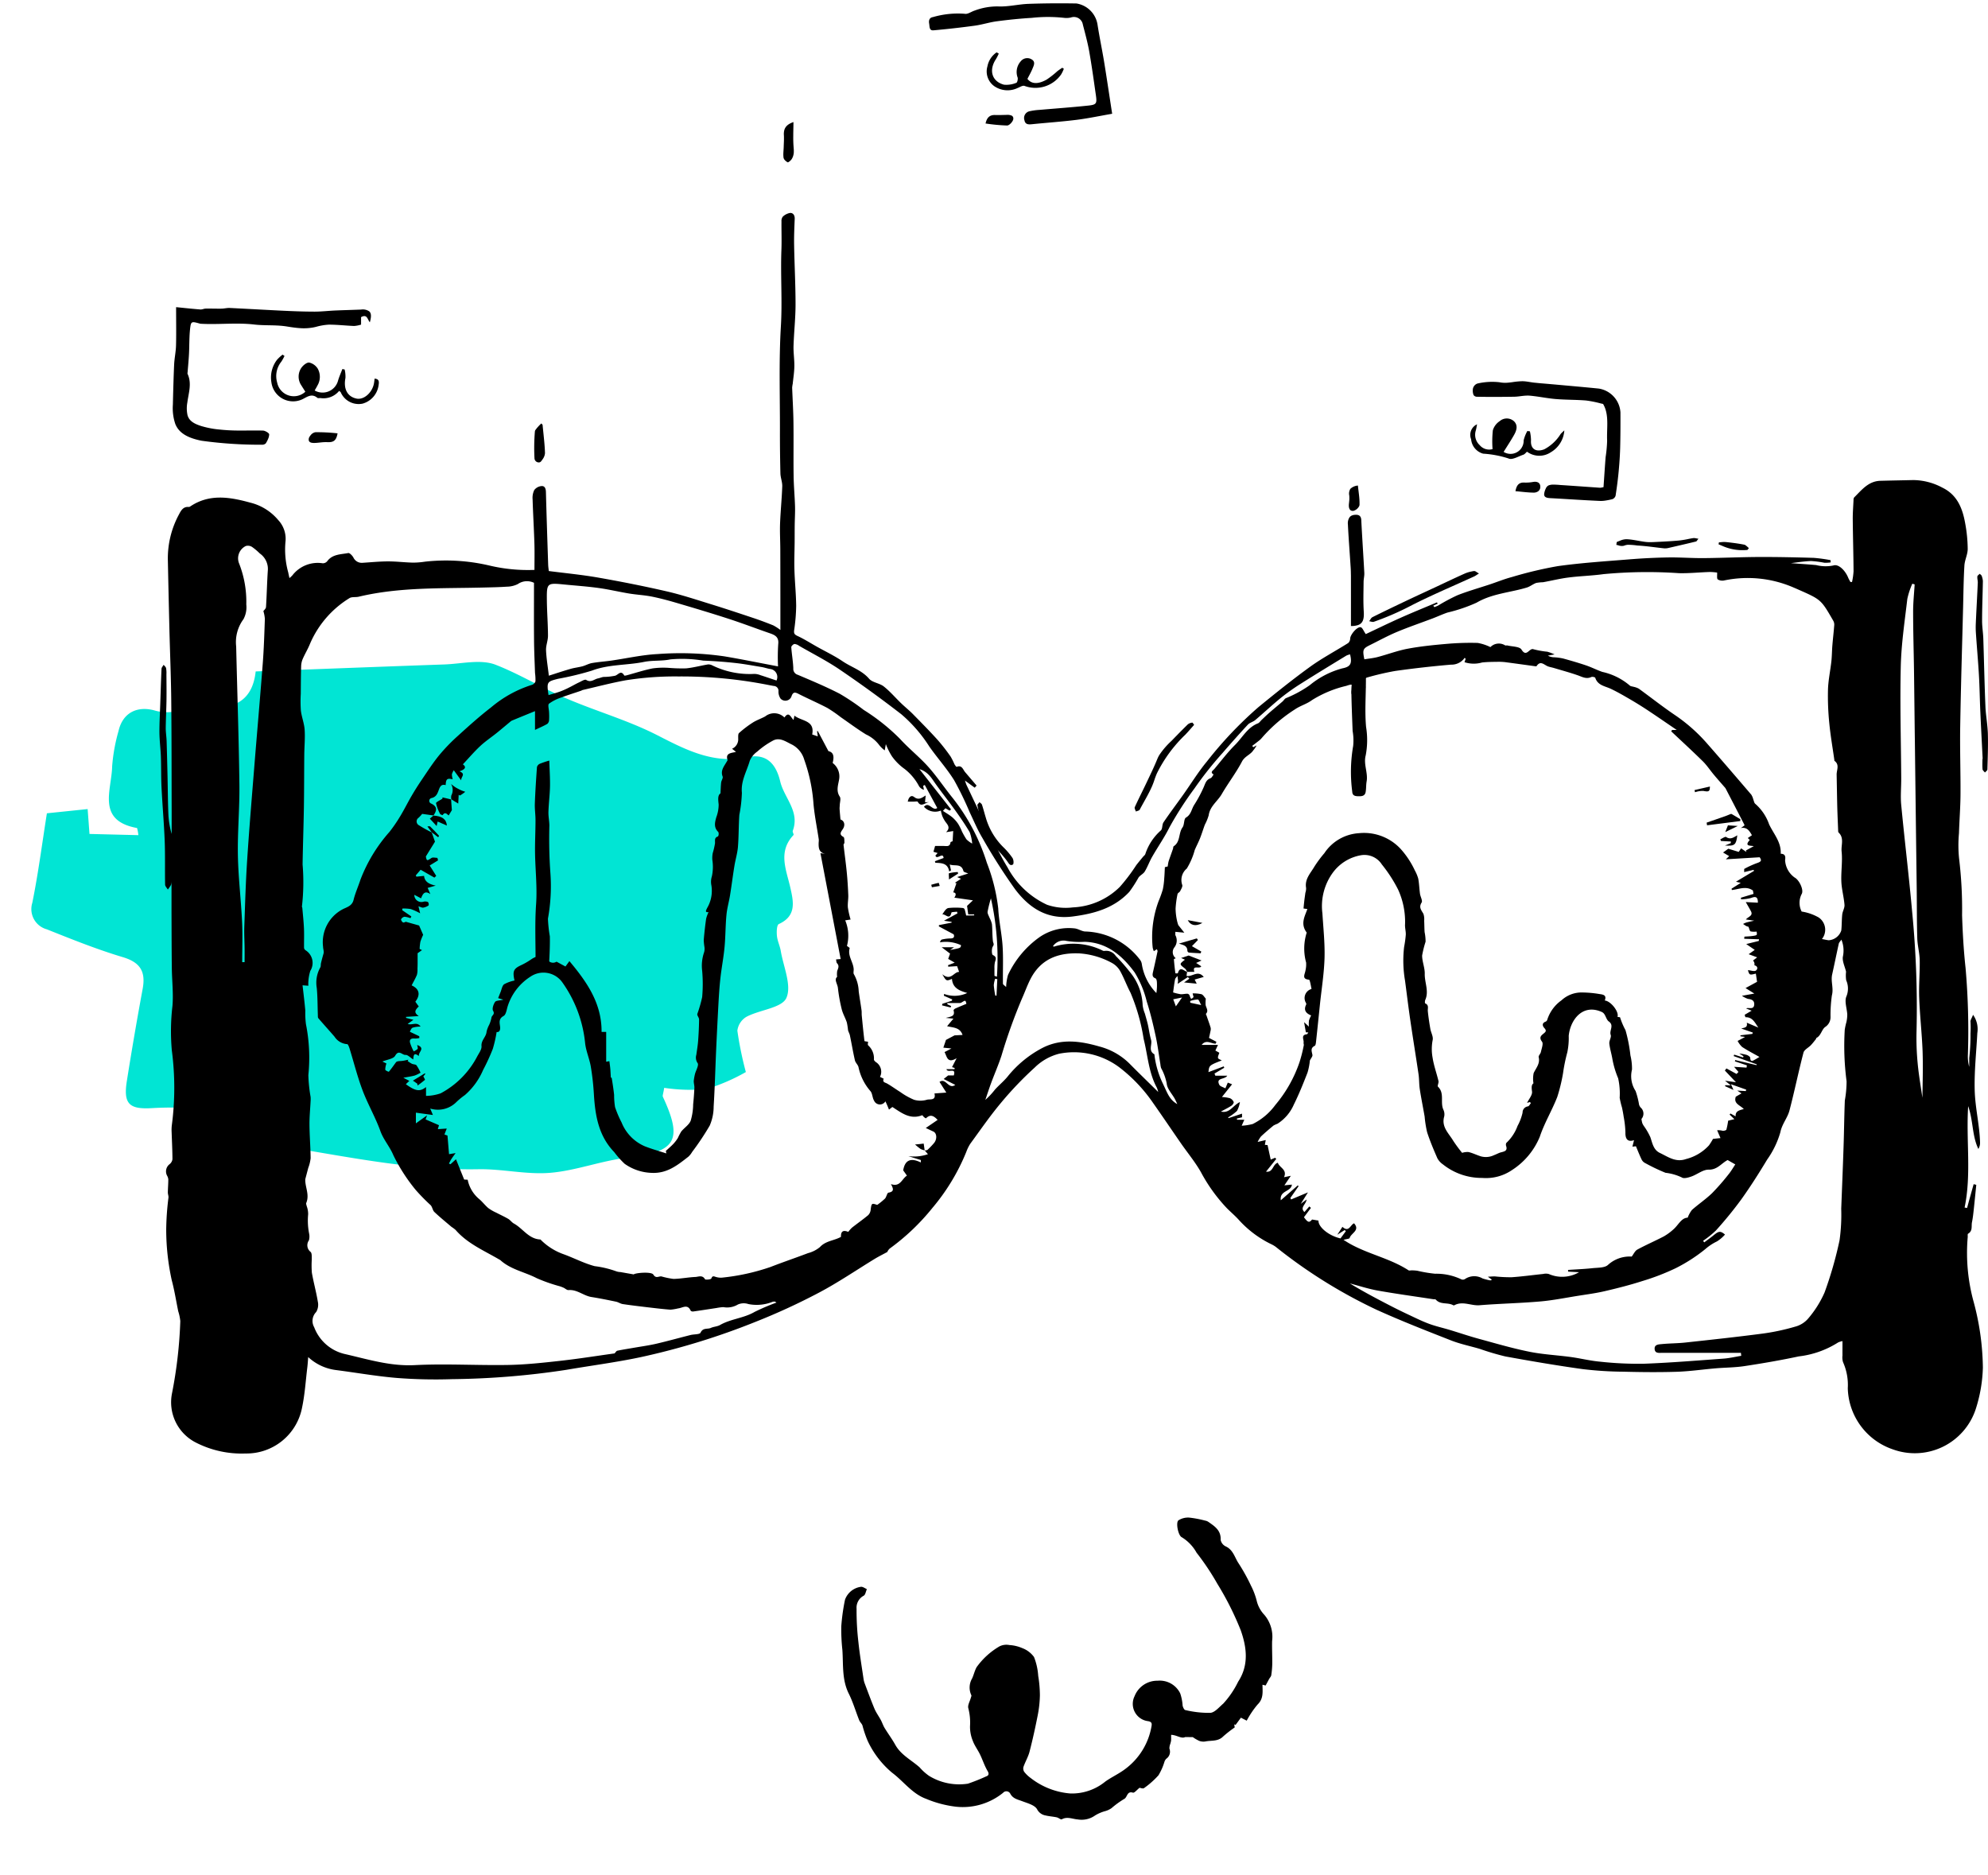 <svg id="illustration-kontakt" xmlns="http://www.w3.org/2000/svg" width="227.371" height="214.482" viewBox="0 0 227.371 214.482">
  <path id="Path_1366" data-name="Path 1366" d="M86.914,34l-4.527,1.206-.655-2.777-5.543.738a5,5,0,0,0,.275.782c4.761.106,3.545,3.852,3.921,6.533a20.159,20.159,0,0,1-.091,4.1c-.147,2.141-1.658,3.236-3.835,2.947a5.019,5.019,0,0,0-1.946.184c-1.235.343-2.425,1.09-3.659,1.148-3.37.158-5.155,1.66-4.985,4.9-7.179,1.412-14.179,2.8-21.182,4.162-1.938.377-4.016,1.272-5.8.885-2.392-.519-4.762-1.426-7.11-2.129-4.088-1.224-8.334-1.61-12.4-2.932-3.319-1.081-6.859-2.315-10.56-.884-2.007.776-3.329-.1-4.173-2.149-.735-1.788-2.771-3.017-2.3-5.348.028-.143-.212-.388-.157-.469,1.484-2.165.192-4.047-.581-5.987-.62-1.554-1.227-3.089.646-4.328.218-.145.12-.928,0-1.372-.148-.565-.512-1.07-.7-1.629C.963,29.831-.325,27.873.076,26.371c.324-1.21,2.759-1.8,4.142-2.821a2.157,2.157,0,0,0,.81-1.752,40.2,40.2,0,0,0-1.7-4.525A21.913,21.913,0,0,1,7.5,14.636a20.262,20.262,0,0,1,4.77-.608c0-.705.067-.916-.01-1.031C9.166,8.4,9.8,6.983,15.218,5.466c2.869-.8,5.533-2.374,8.418-3.078,2.643-.645,5.491-.4,8.189-.882C39.713.105,47.652.631,55.58.6c.471,0,.927-.394,1.412-.471,1.625-.26,3.085-.342,3.807,1.729a2.859,2.859,0,0,0,2.153,1.562,37.118,37.118,0,0,0,6.832-.852c2.5-.543,3.306-.066,3.308,2.6q0,5.363-.137,10.726c-.048,1.971.722,2.931,2.8,3.211,3.053.411,6.073,1.1,9.081,1.784a2.4,2.4,0,0,1,2.124,2.739C86.814,27.041,86.914,30.463,86.914,34Z" transform="translate(85.889 140.199) rotate(-171)" fill="#01e5d4"/>
  <path id="Path_1325" data-name="Path 1325" d="M1364.6,469.348c.135.056.269.112.4.166a5.638,5.638,0,0,0,2.895.473h0l.164-.2a2.73,2.73,0,0,0-.443-.378l-.008,0a.08.08,0,0,0-.018-.005.44.44,0,0,0-.052-.017c-.692-.137-1.395-.225-2.1-.3a2.99,2.99,0,0,0-.591.018c-.072.007-.144.013-.214.017h0c-.013.076-.026.153-.039.231Z" transform="translate(-1168.039 -407.088)"/>
  <path id="Path_1326" data-name="Path 1326" d="M1143.486,328.6a.479.479,0,0,0,.453.176q1.006-.051,2.011-.124,1.1-.079,2.2-.174c.132-.012.265-.031.4-.055.338-.059.677-.14,1.014-.174.1-.009.2-.016.294-.016.2,0,.4.01.6.021.81.044,1.621.145,2.432.156.628.008,1.256-.018,1.885-.043.528-.021,1.055-.039,1.582-.034a12.573,12.573,0,0,1,1.707.218c.087.013.177.027.27.039a2.915,2.915,0,0,1,.19.316c.584,1.116.414,2.523.568,3.856a15.266,15.266,0,0,1-.042,1.875c-.009,1.146,0,2.292,0,3.441l-.123.033a1.1,1.1,0,0,1-.277.061q-.571,0-1.141,0h0q-.962,0-1.924,0-.749,0-1.5.005a8.168,8.168,0,0,0-.857.018,1.4,1.4,0,0,0-.469.128.7.7,0,0,0-.28.368,2.09,2.09,0,0,0-.142.591c0,.026,0,.051,0,.075.007.242.168.342.381.379a1.661,1.661,0,0,0,.307.02c1.912-.031,3.825-.029,5.736-.08a2.922,2.922,0,0,0,.463-.052,7.522,7.522,0,0,0,.925-.247.355.355,0,0,0,.09-.047.625.625,0,0,0,.257-.372s0-.007,0-.009c.009-.111.017-.223.026-.334.042-.531.076-1.061.1-1.593.013-.289.024-.579.03-.868.014-.631.019-1.264.006-1.9q-.008-.4-.024-.806c-.06-1.343-.15-2.686-.25-4.028a2.941,2.941,0,0,0-2.653-2.547c-1.777-.056-3.553-.082-5.33-.12h-.081c-.334-.008-.669-.012-1-.017-.289,0-.576-.01-.865-.02l-.084,0c-.325-.01-.652-.054-.976-.071a3.905,3.905,0,0,0-.461,0,8.751,8.751,0,0,0-1.117.187h0c-.179.037-.358.071-.54.1a3.43,3.43,0,0,1-.949.012,7.512,7.512,0,0,0-2.488.324.8.8,0,0,0-.468.605,1.357,1.357,0,0,0,.118.724A.033.033,0,0,0,1143.486,328.6Z" transform="matrix(0.998, 0.07, -0.07, 0.998, -949.67, -362.815)"/>
  <path id="Path_1327" data-name="Path 1327" d="M725.487,96.465c.247,0,.64-.421.7-.7a.538.538,0,0,0,.01-.125.347.347,0,0,0-.248-.329,1.224,1.224,0,0,0-.472-.063c-.456.012-.912.03-1.367.016-.653-.02-.934.341-1.074.906-.005.021-.01.042-.016.064h0A20.7,20.7,0,0,0,725.487,96.465Z" transform="translate(-610.301 -82.11)"/>
  <path id="Path_1328" data-name="Path 1328" d="M328.642,385.091a.327.327,0,0,0,.2-.116c.06-.073.122-.154.179-.239a1.349,1.349,0,0,0,.273-.708c0-.005,0-.012,0-.017h0v0c-.013-.425-.044-.849-.082-1.273-.057-.648-.133-1.3-.193-1.946l-.1-.112c-.013-.016-.026-.031-.04-.047a4.967,4.967,0,0,0-.693.771.463.463,0,0,0-.047.157,22.669,22.669,0,0,0-.046,3.054A.493.493,0,0,0,328.642,385.091Z" transform="translate(-266.963 -332.203)"/>
  <path id="Path_1329" data-name="Path 1329" d="M131.391,372.986a.91.91,0,0,0-.527.341,1.169,1.169,0,0,0-.153.22.554.554,0,0,0-.061.171c-.067.411.248.49.574.494.071,0,.141,0,.209-.005.379-.02.759-.089,1.137-.088.05,0,.1,0,.15,0a2.023,2.023,0,0,0,.5-.022c.412-.081.609-.358.724-.983h0A20.816,20.816,0,0,0,131.391,372.986Z" transform="translate(-95.335 -323.549)"/>
  <path id="Path_1330" data-name="Path 1330" d="M51.349,288.089l.162.031a48.444,48.444,0,0,0,6.8.453.9.9,0,0,0,.12,0,.565.565,0,0,0,.4-.156,3.24,3.24,0,0,0,.316-.64,1.328,1.328,0,0,0,.054-.215,1.158,1.158,0,0,0,.018-.169s0-.006,0-.008c-.006-.062-.082-.143-.188-.218a.108.108,0,0,0-.016-.011l-.055-.035-.03-.017a1.378,1.378,0,0,0-.157-.079l-.027-.011a.718.718,0,0,0-.227-.057H58.51c-.177-.006-.354-.008-.531-.011-.905-.01-1.812.02-2.715,0-.238-.006-.478-.014-.716-.028-.354-.021-.711-.05-1.068-.088a10.526,10.526,0,0,1-2.05-.4c-.924-.293-1.379-.645-1.549-1.229a3.669,3.669,0,0,1-.021-1.462c.139-1.081.536-2.171.027-3.263a.205.205,0,0,1-.01-.1s0-.007,0-.01c0-.033.011-.067.014-.1.038-.5.084-.99.119-1.486.014-.2.028-.4.038-.6.026-.5.03-1,.043-1.5.009-.323.021-.646.045-.966.009-.112.018-.225.031-.337.1-.935.153-.927,1.105-.663a.918.918,0,0,0,.208.03c.071,0,.143,0,.214.007.582.024,1.165.018,1.749.007.816-.016,1.632-.045,2.45-.033.538.009,1.077.035,1.615.1.6.068,1.206.077,1.812.088.5.01,1,.024,1.5.079.142.016.282.034.422.057l.258.041c.41.065.816.12,1.221.147a5.981,5.981,0,0,0,1.577-.085c.092-.018.184-.04.276-.061a6.841,6.841,0,0,1,1.445-.251c.152,0,.3,0,.453.006.555.016,1.11.062,1.665.1.266.018.534.035.8.045a3.4,3.4,0,0,0,.791-.156v-.853a1.2,1.2,0,0,1,.113-.057c.279-.123.436-.054.551.086.129.157.2.4.339.56.181-.633.173-1.027-.057-1.244a1.316,1.316,0,0,0-.956-.211c-.48.018-.962.034-1.442.05s-.959.031-1.44.052h-.014c-.8.035-1.594.13-2.39.132-.4,0-.795-.006-1.192-.014-.751-.017-1.5-.045-2.254-.081-1.753-.082-3.506-.184-5.258-.273-.34-.017-.68-.035-1.019-.051-.307-.014-.619.069-.93.078h-.01c-.6.01-1.2-.016-1.8-.006-.205,0-.414.112-.615.1-.347-.027-.693-.058-1.054-.092-.529-.051-1.088-.111-1.727-.173h0c0,.881.007,1.7.009,2.5,0,.641,0,1.264-.018,1.887-.018.724-.181,1.445-.215,2.171q-.043.933-.071,1.869c-.03.908-.052,1.817-.074,2.725a5.594,5.594,0,0,0,.289,2.24C48.875,287.134,49.7,287.737,51.349,288.089Z" transform="translate(-28.432 -237.707)"/>
  <path id="Path_1331" data-name="Path 1331" d="M846.114,675.559c.134-.044.277-.082.324-.171.456-.868.983-1.716,1.377-2.607a8.1,8.1,0,0,0,.3-.783c.085-.263.183-.518.289-.763a15.831,15.831,0,0,1,3.258-4.431c.094-.1.187-.2.278-.3.238-.265.472-.537.72-.815h0a.462.462,0,0,1-.03-.041c-.042-.057-.081-.12-.114-.163s-.05-.056-.068-.052a1,1,0,0,0-.5.192c-.143.139-.284.278-.425.418-.175.175-.35.35-.523.526-.31.315-.617.632-.925.95a8.826,8.826,0,0,0-1.4,1.627,3.188,3.188,0,0,0-.212.419c-.1.242-.2.482-.307.721-.2.461-.418.917-.634,1.373q-.143.3-.285.6c-.449.95-.93,1.887-1.366,2.844-.056.124.08.335.125.5A1.081,1.081,0,0,1,846.114,675.559Z" transform="translate(-716.086 -582.782)"/>
  <path id="Path_1332" data-name="Path 1332" d="M1058.924,500c-.059.086-.113.182-.174.261h0l.02,0c.177.029.373.114.52.061a31.674,31.674,0,0,0,4.112-1.775c.728-.378,1.466-.734,2.21-1.083,1.583-.741,3.189-1.436,4.779-2.16l.375-.17.027-.013c.133-.065.261-.165.515-.323h0c-.12-.063-.217-.128-.3-.18a.436.436,0,0,0-.267-.1c-.115.017-.231.039-.346.065a3.7,3.7,0,0,0-.707.223c-1.056.47-2.1.97-3.147,1.46l-.18.085c-1.113.519-2.229,1.031-3.34,1.558-1.3.618-2.6,1.24-3.892,1.884a.56.56,0,0,0-.195.193.1.1,0,0,0-.009.013S1058.924,500,1058.924,500Z" transform="translate(-902.157 -429.206)"/>
  <path id="Path_1333" data-name="Path 1333" d="M1040.449,451.366c.012.177.018.353.022.531,0,.135.006.269.008.4,0,.1,0,.2,0,.3q.005,2.727,0,5.453h0a2.56,2.56,0,0,0,.78-.1c.57-.187.744-.656.686-1.571-.071-1.12-.027-2.246-.018-3.369,0-.294.073-.589.082-.882,0-.048,0-.1,0-.146-.039-.746-.085-1.492-.129-2.239-.029-.473-.056-.947-.085-1.421-.047-.795-.094-1.588-.132-2.382-.021-.423-.209-.582-.509-.61a1.3,1.3,0,0,0-.2,0,1.026,1.026,0,0,0-.389.09.658.658,0,0,0-.249.2,1.223,1.223,0,0,0-.184.815C1040.212,448.078,1040.345,449.722,1040.449,451.366Z" transform="translate(-885.97 -386.447)"/>
  <path id="Path_1334" data-name="Path 1334" d="M207.515,305.7a21.054,21.054,0,0,1-.7-7.421c.021-.149-.029-.395.046-.436.554-.316.354-.873.448-1.325.1-.487.152-.985.205-1.481.1-.928.191-1.857.285-2.786l-.3-.076q-.182.647-.363,1.3-.2.712-.389,1.424l-.284-.05c.793-3.8.159-7.634.408-11.6.593,1.691.438,3.4,1.167,4.9a1.375,1.375,0,0,0,.192-.737c-.054-2.01-.559-3.962-.612-5.992-.057-2.2.189-4.358.3-6.534a2.828,2.828,0,0,0-.487-2.082c-.14.372-.337.629-.291.83a12.181,12.181,0,0,1-.005,1.315,22.436,22.436,0,0,1-.144,2.807c.007.335,0,.67,0,1a4.467,4.467,0,0,1-.15-1.428,83.019,83.019,0,0,0-.267-9.873c-.218-2.006-.336-4.029-.4-6.047a48.184,48.184,0,0,0-.345-6.507,14.973,14.973,0,0,1-.01-2.865c.046-1.477.166-2.952.175-4.429.017-2.585-.077-5.17-.034-7.753.074-4.563.216-9.125.331-13.689.041-1.581.054-3.165.149-4.745.038-.638.376-1.264.378-1.895a16.7,16.7,0,0,0-.282-2.9c-.3-1.718-.9-3.288-2.619-4.118a7.179,7.179,0,0,0-3.311-.865c-1.26.03-2.52.05-3.779.085-1.372.038-2.134,1.055-2.994,1.9a.51.51,0,0,0-.074.307c-.035.738-.094,1.477-.088,2.215.018,1.976.077,3.953.091,5.929a8.157,8.157,0,0,1-.173,1.218l-.183.008c-.086-.165-.187-.323-.256-.493-.352-.86-1.121-1.6-1.695-1.4a4.41,4.41,0,0,1-1.976-.047c-1.051-.093-2.105-.159-2.884-.218.583-.067,1.44-.21,2.3-.244a11.24,11.24,0,0,1,1.542.2,4.316,4.316,0,0,0,.708-.042c0-.086-.008-.171-.013-.257a17.25,17.25,0,0,0-1.922-.263c-2.073-.061-4.147-.106-6.22-.1-2.131.009-4.262.111-6.393.129-1.346.012-2.693-.1-4.039-.076-1.5.025-2.993.1-4.484.222-2.717.219-5.443.395-8.14.771a45.589,45.589,0,0,0-5.255,1.249c-.855.225-1.681.563-2.522.843-1.231.409-2.483.761-3.688,1.234a21.076,21.076,0,0,0-2.2,1.172c-.142.076-.3.129-.446.193l-.133-.165.517-.238c-.035-.046-.069-.093-.1-.14-1.392.588-2.793,1.155-4.173,1.771-1.362.608-2.7,1.264-3.961,1.854-.256-.367-.376-.732-.576-.781-.4-.1-1.192.839-1.206,1.285a.714.714,0,0,1-.223.516c-1.458.921-3,1.73-4.388,2.738-2.016,1.46-3.958,3.025-5.886,4.6a44.7,44.7,0,0,0-5.887,6.209c-1,1.206-1.827,2.561-2.74,3.845-.741,1.04-1.512,2.061-2.228,3.118-.175.259-.093.725-.3.925a6.136,6.136,0,0,0-1.775,2.691c-.037.132-.188.231-.284.349-.257.318-.524.629-.77.955a20.635,20.635,0,0,1-1.877,2.476,8.136,8.136,0,0,1-5.364,2.334,6.558,6.558,0,0,1-2.947-.3,9.773,9.773,0,0,1-4.529-4.288c-.809-1.324-1.47-2.74-2.158-4.135-.861-1.743-1.682-3.508-2.518-5.264-.063-.132-.1-.274-.189-.524.452.332.787.575,1.121.819l.214-.243q-.653-.765-1.307-1.53c-.257-.3-.357-.851-.972-.609-.041.017-.195-.193-.261-.318a7.527,7.527,0,0,0-.431-.859A22.169,22.169,0,0,0,89,241.354c-.919-1.015-1.882-1.99-2.842-2.966-.422-.426-.894-.8-1.326-1.218-.664-.64-1.266-1.355-1.986-1.922-.491-.387-1.3-.44-1.681-.886-.834-.967-2.02-1.312-3.012-1.984-.94-.636-1.977-1.128-2.97-1.686-.727-.408-1.434-.861-2.188-1.211-.344-.159-.447-.277-.4-.657a20.616,20.616,0,0,0,.233-2.787c-.012-1.38-.161-2.757-.2-4.139-.033-1.043.014-2.088.024-3.132.005-.683,0-1.366.01-2.049s.054-1.388.034-2.08c-.035-1.159-.145-2.317-.161-3.477-.029-2.04.009-4.081-.018-6.122-.017-1.32-.1-2.638-.149-3.958a3.372,3.372,0,0,1,.065-.448c.068-.665.176-1.329.186-1.994.012-.781-.116-1.566-.093-2.346.05-1.583.23-3.164.23-4.745,0-2.261-.123-4.522-.163-6.782-.018-1,.026-2,.067-3,.016-.4-.176-.693-.528-.676a1.6,1.6,0,0,0-.838.431.81.81,0,0,0-.146.551c-.012,1.083.033,2.168-.009,3.25-.111,2.908.115,5.811-.06,8.731-.237,3.951-.1,7.923-.108,11.886q-.006,2.478.055,4.955c.013.489.225.977.209,1.461-.048,1.411-.195,2.819-.248,4.23-.038.977.021,1.959.025,2.938.008,2.035.008,4.069.01,6.1,0,1.015,0,2.029,0,3.165a5.8,5.8,0,0,0-.812-.524c-.742-.3-1.491-.58-2.249-.834-1.636-.547-3.274-1.092-4.921-1.6-1.671-.516-3.338-1.07-5.039-1.461-2.59-.595-5.2-1.112-7.819-1.572-1.848-.324-3.721-.5-5.647-.749-.02-.2-.064-.48-.073-.757-.091-2.761-.183-5.521-.256-8.283-.01-.385-.125-.71-.507-.678a1.178,1.178,0,0,0-.825.453,2.034,2.034,0,0,0-.191,1.072c.051,1.673.153,3.344.205,5.017.033,1.009.007,2.02.007,3.046a19.08,19.08,0,0,1-5.036-.472,21.792,21.792,0,0,0-7.448-.474,9.478,9.478,0,0,1-1.41.115c-.947-.023-1.894-.142-2.841-.141-.976,0-1.952.1-2.929.161a1.052,1.052,0,0,1-1.049-.617c-.128-.217-.425-.529-.585-.5-.852.166-1.806.115-2.412.946a.653.653,0,0,1-.508.225,3.659,3.659,0,0,0-3.468,1.381,3.256,3.256,0,0,1-.337.312c-.054-.251-.1-.44-.135-.633a9.8,9.8,0,0,1-.324-3.468,3.135,3.135,0,0,0-.822-2.534,6.053,6.053,0,0,0-3.219-2c-2.324-.638-4.654-1.034-6.85.444a.294.294,0,0,1-.182.057c-.642-.061-.9.47-1.108.865a10.542,10.542,0,0,0-1.264,5.317q.08,3.9.175,7.811c.068,2.695.182,5.388.21,8.081.044,4.265.035,8.532.048,12.8,0,.843,0,1.684,0,2.527a10.072,10.072,0,0,1-.369-2.129c-.065-1.431-.068-2.863-.1-4.294-.031-1.4-.063-2.8-.108-4.2-.016-.493-.1-.985-.1-1.477.01-1.061.069-2.122.085-3.182.014-.991,0-1.981-.007-2.97a3.236,3.236,0,0,0-.038-.714c-.034-.142-.183-.257-.28-.384-.084.153-.234.3-.242.457-.063,1.345-.1,2.691-.146,4.037-.037,1.092-.1,2.185-.093,3.276.009.91.131,1.818.165,2.727.042,1.168.016,2.339.073,3.506.1,2.044.284,4.084.363,6.128.064,1.667.016,3.339.048,5.008,0,.191.2.379.312.568a5.2,5.2,0,0,0,.359-.521,1.536,1.536,0,0,0,.061-.439c0,1.258,0,2.424,0,3.591.009,2.109.01,4.218.035,6.328.017,1.452.192,2.914.073,4.354a24.743,24.743,0,0,0-.073,5.072,32.879,32.879,0,0,1,0,8.583,4.538,4.538,0,0,0-.021.778c.033,1.036.09,2.071.093,3.106a.878.878,0,0,1-.331.563,1.039,1.039,0,0,0-.267,1.338,1.069,1.069,0,0,1,.124.383c0,.5-.044,1.009-.052,1.515,0,.192.086.387.072.576a31.406,31.406,0,0,0-.259,3.658,27.128,27.128,0,0,0,.631,5.791c.315,1.171.5,2.376.745,3.565a5.421,5.421,0,0,1,.235,1.115A51.38,51.38,0,0,1,1.44,316.1a5.169,5.169,0,0,0,2.74,5.634,11.48,11.48,0,0,0,5.673,1.245,6.467,6.467,0,0,0,6.47-5.285c.315-1.5.406-3.049.595-4.575.044-.367.065-.738.1-1.167a5.719,5.719,0,0,0,3.123,1.477c2.343.3,4.676.717,7.028.912a56.957,56.957,0,0,0,6.32.136,92.363,92.363,0,0,0,13.041-1.064c2.845-.49,5.715-.857,8.536-1.457a81.828,81.828,0,0,0,13.113-4.034,73.306,73.306,0,0,0,7.269-3.346c2.2-1.164,4.272-2.581,6.4-3.879.43-.26.883-.482,1.4-.763a1.13,1.13,0,0,1,.28-.395,25.3,25.3,0,0,0,4.882-4.646,23.742,23.742,0,0,0,3.875-6.41,4.568,4.568,0,0,1,.457-.932c1.151-1.572,2.257-3.183,3.507-4.674a39.714,39.714,0,0,1,3.86-4.039,6.118,6.118,0,0,1,2.8-1.583,8.658,8.658,0,0,1,6.861,1.543,17.816,17.816,0,0,1,3.886,4.1c1.076,1.526,2.117,3.076,3.182,4.61.764,1.1,1.632,2.144,2.29,3.308a18.85,18.85,0,0,0,2.978,4.126c.459.459.959.878,1.388,1.362a12.091,12.091,0,0,0,3.673,2.739,3.112,3.112,0,0,1,.5.293,57.887,57.887,0,0,0,11.533,7.2c2.8,1.27,5.672,2.391,8.536,3.515,1.061.416,2.2.644,3.294.968a28.834,28.834,0,0,0,2.913.861c2.925.533,5.858,1.034,8.8,1.444a41.46,41.46,0,0,0,4.682.3c2.04.052,4.084.074,6.124.009,1.481-.048,2.957-.268,4.437-.393,1.1-.094,2.214-.089,3.3-.255,2.078-.316,4.154-.67,6.209-1.111a10.691,10.691,0,0,0,4.5-1.593,1.917,1.917,0,0,1,.5-.154c0,.61-.005,1.128,0,1.644a1.805,1.805,0,0,0,.067.768,6.38,6.38,0,0,1,.541,2.97,7.593,7.593,0,0,0,5.158,7,7.335,7.335,0,0,0,9.454-4.545,16.9,16.9,0,0,0,.838-4.8A30.066,30.066,0,0,0,207.515,305.7ZM12.407,221.876c-.1,1.428-.124,2.861-.216,4.289-.012.188-.23.362-.3.463a4.11,4.11,0,0,1,.17.893c-.06,1.694-.111,3.389-.239,5.077-.306,4-.663,8-.983,12-.284,3.532-.58,7.063-.808,10.6-.163,2.513-.234,5.031-.321,7.549-.027.8.024,1.607.033,2.411.007.542,0,1.083,0,1.624H9.469c0-1.539.061-3.081-.013-4.617-.123-2.54-.433-5.076-.48-7.615-.048-2.693.206-5.391.173-8.084-.067-5.261-.246-10.521-.369-15.781a4.409,4.409,0,0,1,.834-3.13,2.9,2.9,0,0,0,.323-1.692,11.918,11.918,0,0,0-.812-4.655,1.566,1.566,0,0,1,.753-2.022.881.881,0,0,1,.71.1,6.73,6.73,0,0,1,.893.751A2.163,2.163,0,0,1,12.407,221.876ZM138.5,230.491c1.009-.5,2-1.044,3.033-1.477,1.346-.563,2.733-1.034,4.1-1.551.563-.214,1.112-.472,1.682-.666a18.166,18.166,0,0,0,3.328-1.129c1.8-1.055,3.836-1.151,5.747-1.732.376-.115.7-.391,1.074-.528a5.027,5.027,0,0,1,.781-.08c.974-.176,1.937-.417,2.916-.541,1.328-.17,2.674-.2,4-.385a53.108,53.108,0,0,1,8.626-.111c1.179.029,2.36-.1,3.541-.136a6.533,6.533,0,0,1,.831.069c.021.311-.057.672.076.784a1.021,1.021,0,0,0,.771.107,13.18,13.18,0,0,1,7.913.825c.18.074.359.154.538.233,2.589,1.142,2.591,1.141,3.982,3.556a.9.9,0,0,1,.116.486c-.059.78-.152,1.558-.216,2.337-.05.608-.048,1.221-.114,1.826-.119,1.078-.354,2.15-.387,3.228a30.637,30.637,0,0,0,.149,3.839c.133,1.4.378,2.791.575,4.186.005.043-.005.108.018.125.613.448.237,1.049.248,1.589.026,1.26.042,2.521.074,3.781.024.883.067,1.767.1,2.65a.286.286,0,0,0,.046.179c.672.625.273,1.452.348,2.164.119,1.137-.078,2.3-.03,3.454.037.887.289,1.764.359,2.651.029.358-.216.729-.257,1.1-.067.609-.041,1.227-.11,1.835a1.63,1.63,0,0,1-1.436,1.119c-.233-.026-.461-.084-.774-.141a1.7,1.7,0,0,0-.37-2.463,5.676,5.676,0,0,0-1.952-.68,2.187,2.187,0,0,1,0-2c.28-.455-.278-1.617-.8-1.89a2.607,2.607,0,0,1-1.094-1.99c.071-.446-.005-.721-.5-.731.072-1.341-.822-2.28-1.328-3.366a5.51,5.51,0,0,0-1.579-2.341c-.133-.1-.159-.341-.233-.518a1.929,1.929,0,0,0-.225-.532c-1.683-1.965-3.368-3.93-5.076-5.874a19.126,19.126,0,0,0-3.666-3.238c-1.409-.953-2.746-2.013-4.124-3.012a2.123,2.123,0,0,0-.574-.208c-.156-.051-.363-.051-.461-.154a7.208,7.208,0,0,0-3.134-1.555c-.63-.218-1.228-.529-1.86-.744-.86-.291-1.732-.544-2.606-.785a6.283,6.283,0,0,0-1.018-.142,1.548,1.548,0,0,1-.745-.188l.766-.144a6.389,6.389,0,0,0-.829-.307,10.061,10.061,0,0,1-1.594-.284c-.469-.175-.781.984-1.363.037-.22-.358-1.07-.328-1.635-.474l-.214.009a1.346,1.346,0,0,0-1.707.187l-.009-.007a5.383,5.383,0,0,0-1.447-.473,30.941,30.941,0,0,0-3.566.11c-1.478.128-2.961.277-4.418.549-1.175.219-2.309.653-3.471.958-.493.129-1.008.175-1.505.257C137.586,231.032,137.639,230.913,138.5,230.491Zm-65.862-.1a1.068,1.068,0,0,1,.533.214c1.554.9,3.162,1.711,4.642,2.717q3.591,2.439,7.033,5.1a16.417,16.417,0,0,1,3.211,3.7c.917,1.307,2,2.508,2.841,3.858a37.8,37.8,0,0,1,1.785,3.681c.467.971.881,1.977,1.435,2.9a66.642,66.642,0,0,0,3.753,5.888c1.6,2.121,3.645,3.489,6.58,3.11,2.471-.319,4.731-.948,6.474-2.811a15.025,15.025,0,0,0,1.061-1.647c.187-.264.546-.413.71-.685.323-.534.532-1.134.843-1.677.655-1.146,1.418-2.235,2-3.413a40.137,40.137,0,0,1,2.849-4.422,41.485,41.485,0,0,1,3.2-4.041c.95-1.1,1.914-2.185,2.9-3.247.217-.233.593-.31.843-.521.994-.843,1.946-1.739,2.957-2.56a24.078,24.078,0,0,1,2.283-1.618c1.716-1.087,3.454-2.142,5.187-3.2a1.87,1.87,0,0,1,.421-.137c.243,1.025.085,1.411-.891,1.6a9.8,9.8,0,0,0-3.717,1.92,13.455,13.455,0,0,1-2.714,1.481c-.162.064-.264.268-.408.392-.487.421-.987.829-1.471,1.251-.315.276-.616.568-.921.856-.14.132-.255.325-.421.391-1.2.47-1.769,1.623-2.615,2.465s-1.59,1.824-2.367,2.752c-.146.176-.537.363-.08.633-.119.146-.21.37-.362.425-.47.174-.576.544-.748.962a14.923,14.923,0,0,1-1.136,2.122c-.29.472-.331,1.073-.919,1.418-.257.149-.165.806-.391,1.117-.48.663-.226,1.652-1.011,2.16-.064.042-.051.2-.085.3-.165.476-.341.949-.5,1.428a4.6,4.6,0,0,0-.1.582c-.069.018-.285.073-.325.082-.026.5-.037.883-.072,1.266a8.579,8.579,0,0,1-.162,1.274,12.165,12.165,0,0,1-.472,1.316,11.747,11.747,0,0,0-.687,5.354,2.086,2.086,0,0,0,.129.4l.355-.23c.029.1.084.184.069.255-.165.781-.333,1.563-.514,2.341-.073.32-.118.591.284.746.1.037.15.276.158.425a6,6,0,0,1-.061,1.253,6.089,6.089,0,0,1-1.662-3.3,1.062,1.062,0,0,0-.186-.476,8.151,8.151,0,0,0-6.22-3.264c-.429.016-.86-.321-1.3-.358a5.9,5.9,0,0,0-3.977.991,11,11,0,0,0-3.622,4.333,5.681,5.681,0,0,0-.216,1.385c-.167-.17-.363-.277-.365-.387-.024-1.428.051-2.862-.039-4.284-.093-1.445-.425-2.876-.5-4.322a20.91,20.91,0,0,0-1.3-5.214,22.938,22.938,0,0,0-4-7.529c-.919-1.146-1.739-2.378-2.718-3.471-1.009-1.123-2.211-2.071-3.228-3.189a23.14,23.14,0,0,0-4.14-3.3,26.108,26.108,0,0,0-2.739-1.846c-1.559-.805-3.183-1.483-4.8-2.171a.7.7,0,0,1-.511-.746c-.033-.806-.178-1.609-.233-2.415C72.272,230.629,72.5,230.406,72.633,230.394Zm23.155,38.058c-.141-.05-.3-.106-.287-.1,0-.371-.005-.6,0-.832a3.124,3.124,0,0,1,.046-.7c.09-.338.269-.616-.231-.851-.136-.064-.157-.742,0-.976.191-.276.038-.383.012-.595-.081-.652-.054-1.317-.116-1.972a3.144,3.144,0,0,0-.271-.712c-.088-.235-.256-.49-.223-.712a13.747,13.747,0,0,1,.379-1.512A31.384,31.384,0,0,1,95.788,268.453Zm.037.281q-.045.945-.089,1.891L95.6,270.6a10.686,10.686,0,0,1-.17-1.177,3.055,3.055,0,0,1,.156-.745Zm-4.071-16.972a6.707,6.707,0,0,0-.4-.784,3.79,3.79,0,0,0-.674-.761c-.333-.276-.715-.491-1.074-.733l.286-.3c.159.09.318.182.476.273l.166-.144c-1.172-1.5-2.346-2.991-3.612-4.605,1.036.325,1.413,1.091,1.9,1.763.744,1.032,1.532,2.032,2.271,3.067.557.78,1.1,1.575,1.581,2.4a4.909,4.909,0,0,1,.28,1.287,3.049,3.049,0,0,1-.656-.484A8.559,8.559,0,0,1,91.754,251.762ZM44.315,225.469c-.024-2.077-.005-2.077,2.022-1.878,1.3.128,2.6.216,3.893.395,1.174.162,2.33.44,3.5.634.862.141,1.743.18,2.6.352.992.2,1.973.469,2.946.755,1.954.576,3.907,1.159,5.844,1.789,1.6.52,3.166,1.122,4.754,1.669.605.209.994.469.9,1.238a22.525,22.525,0,0,0-.021,2.529l-.469-.088c-1.895-.357-3.785-.745-5.686-1.062a35.08,35.08,0,0,0-7.621-.259c-1.786.091-3.556.5-5.334.753-.724.1-1.456.15-2.175.277-.372.065-.717.271-1.087.37-.444.119-.911.165-1.353.293-.847.244-1.683.525-2.487.78-.12-1.032-.282-1.969-.321-2.912-.022-.548.223-1.1.222-1.657C44.438,228.12,44.33,226.8,44.315,225.469Zm26.266,9.1c-.61-.2-1.227-.417-1.848-.613a1.926,1.926,0,0,0-.693-.142,9.767,9.767,0,0,1-4.791-.968.957.957,0,0,0-.5-.118c-.838.14-1.666.366-2.509.452a18.451,18.451,0,0,1-1.971-.056,9.138,9.138,0,0,0-1.865.06c-.992.2-1.96.519-2.939.784-.1.027-.273.063-.3.026-.379-.655-.664-.1-1.031.023a6.824,6.824,0,0,1-1.334.142c-.213.026-.416.125-.627.167-.442.085-.813.521-1.359.175-.157-.1-.557.159-.829.286-.358.165-.7.37-1.051.544a10.385,10.385,0,0,1-1.043.474c-.45.165-.913.289-1.387.434-.214-1.5-.2-1.543,1.109-1.87a33.786,33.786,0,0,0,3.841-.928c1.941-.737,3.995-.6,5.975-1,.981-.2,2.031-.078,3.011-.288a14.707,14.707,0,0,1,3.754.14c1.222.046,2.445.138,3.66.271,1.014.11,2.02.3,3.027.465.316.052.623.161.938.218A.923.923,0,0,1,70.581,234.564Zm-2.552,72.243c-1.234.7-2.687.774-3.915,1.475-.311.176-.716.18-1.048.331-.38.172-.9-.055-1.172.54-.1.218-.75.171-1.142.269-1.3.327-2.584.686-3.884.991-.791.184-1.6.3-2.4.435-.7.123-1.4.229-2.092.37-.116.023-.2.192-.32.31-2.011.278-4.1.613-6.2.847-1.979.22-3.967.438-5.955.473-3.565.064-7.142-.162-10.7.02-2.8.144-5.364-.67-8-1.271a4.931,4.931,0,0,1-3.5-3.066,1.447,1.447,0,0,1,.227-1.735,1.631,1.631,0,0,0,.188-1.2c-.183-1.111-.49-2.2-.681-3.309a11.2,11.2,0,0,1-.009-1.5c-.009-.3.033-.719-.139-.872A.962.962,0,0,1,17.1,298.6a1.666,1.666,0,0,0,.024-.77,7.611,7.611,0,0,1-.112-2.208,2.6,2.6,0,0,0-.163-.929c-.024-.124-.094-.273-.052-.374.4-.968-.162-1.84-.111-2.723.112-.426.226-.852.337-1.278a4.476,4.476,0,0,0,.272-1.111c-.013-1.275-.122-2.55-.132-3.825-.008-.9.084-1.794.128-2.691a3.216,3.216,0,0,0,0-.5,17.019,17.019,0,0,1-.256-2.489,19.668,19.668,0,0,0-.276-5.831,10.049,10.049,0,0,1-.072-1.558c-.085-.941-.2-1.878-.316-2.883l.666.05a3.956,3.956,0,0,1,.005-.57,5.085,5.085,0,0,1,.217-1.132,1.706,1.706,0,0,0-.554-2.363.423.423,0,0,1-.163-.251c-.01-.738.022-1.478-.008-2.216-.034-.788-.122-1.576-.188-2.363-.005-.061-.056-.127-.044-.182a24.162,24.162,0,0,0,.074-4.782c.033-2.188.114-4.373.149-6.56.031-2,.025-4,.043-6,.01-.957.107-1.917.042-2.868-.051-.738-.344-1.457-.433-2.2a15.166,15.166,0,0,1-.009-1.9c.009-1.056.01-2.111.042-3.165a2.266,2.266,0,0,1,.183-.83c.257-.591.6-1.147.836-1.743a11.377,11.377,0,0,1,4.494-5.2c.272-.183.717-.086,1.07-.171,4.682-1.119,9.459-.928,14.213-1.049.913-.022,1.827-.037,2.736-.1a2.869,2.869,0,0,0,1.255-.3,1.83,1.83,0,0,1,1.845-.14c0,2.2-.014,4.369.005,6.539.01,1.257.069,2.514.112,3.772a5.667,5.667,0,0,1,.05.958.637.637,0,0,1-.4.4,13.52,13.52,0,0,0-4.678,2.58c-1.317,1.015-2.559,2.133-3.791,3.253a20.918,20.918,0,0,0-2.142,2.216c-.716.876-1.332,1.835-1.969,2.772q-.621.911-1.179,1.866c-.448.767-.842,1.567-1.3,2.326a17.463,17.463,0,0,1-1.232,1.8,17.826,17.826,0,0,0-3.321,5.461c-.254.783-.6,1.541-.795,2.337-.175.71-.826.831-1.278,1.078a4.256,4.256,0,0,0-2.207,4.265c.007.286.133.57.044.813-.1.355-.2.71-.282,1.068-.039.163,0,.363-.082.494a3.563,3.563,0,0,0-.4,2.341c.1,1.025.086,2.06.124,3.091.005.125-.012.288.056.369.608.711,1.239,1.4,1.849,2.109a1.874,1.874,0,0,0,1.453.857c.086,0,.205.3.26.473.494,1.594.9,3.224,1.485,4.783.6,1.594,1.474,3.091,2.052,4.693.362,1,1.073,1.771,1.482,2.757a20.076,20.076,0,0,0,2.554,3.968,22.091,22.091,0,0,0,1.707,1.742c.2.213.226.587.431.783.625.593,1.3,1.14,1.956,1.7a3.937,3.937,0,0,1,.467.348c1.375,1.59,3.289,2.375,5.038,3.41.018.01.044.012.059.026,1.194,1.1,2.806,1.368,4.191,2.088a18.686,18.686,0,0,0,2.625.921,4.567,4.567,0,0,1,.434.165c.195.089.391.289.572.273.985-.084,1.709.647,2.619.792.941.15,1.874.338,2.807.533.267.055.511.235.778.276.945.141,1.894.253,2.842.366.869.1,1.738.21,2.61.273a5.8,5.8,0,0,0,.876-.145c.5-.047,1.078-.545,1.435.253.03.068.2.118.294.1.891-.124,1.779-.265,2.669-.4a6.12,6.12,0,0,1,.768-.1,2.4,2.4,0,0,0,1.674-.3,1.677,1.677,0,0,1,1.2-.05,4.866,4.866,0,0,0,2.748-.251.8.8,0,0,1,.256-.034c.034,0,.068.035.209.115A24.729,24.729,0,0,0,68.029,306.808Zm20.48-20.658c.4.171.464.843.1,1.3a8.4,8.4,0,0,1-.766.8c-.067.061-.206.042-.314.059.035.04.069.082.108.128.013.016.026.033.042.05l.1.115.119.142a4.912,4.912,0,0,1-2.244.221l1.431.447c0,.091,0,.184,0,.276-1.059-.515-1.807-.374-2.016.906.1.135.247.344.426.6-.587.371-.762,1.343-1.83.968.268.5.417.864-.28.979-.165.027-.223.487-.4.68a8.031,8.031,0,0,1-.891.724c-.63-.223-.648-.2-.747.562a1.015,1.015,0,0,1-.285.61c-.6.5-1.24.947-1.854,1.431a3.564,3.564,0,0,0-.422.48c-.6-.243-.855-.055-.835.572-.793.442-1.738.438-2.411,1.171a3.537,3.537,0,0,1-1.363.69c-1.424.542-2.868,1.03-4.288,1.583a24.547,24.547,0,0,1-5.546,1.218,1.883,1.883,0,0,1-.673-.072c-.226-.055-.409-.206-.546.171-.039.11-.672.175-.723.084-.294-.516-.742-.277-1.1-.26-.835.037-1.665.208-2.5.223a9.067,9.067,0,0,1-1.379-.284c-.312-.046-.63.284-.93-.212-.217-.357-2.053-.2-2.245-.02l-1.524-.268a1.626,1.626,0,0,1-.446-.076,11.313,11.313,0,0,0-2.495-.6c-1.215-.321-2.354-.927-3.543-1.36a6.941,6.941,0,0,1-2.659-1.69c-1.345-.05-2-1.256-3.037-1.824-.239-.132-.408-.392-.644-.531-.452-.265-.933-.481-1.4-.725a4.884,4.884,0,0,1-.881-.51c-.37-.31-.663-.712-1.032-1.022a3.889,3.889,0,0,1-1.33-2.224l-.4-.018c-.325-.805-.609-1.511-.937-2.322l-.629.57-.176-.076c.089-.169.169-.342.269-.5.123-.195.264-.38.491-.7l-.749.125c-.056-.678-.112-1.351-.178-2.131l-.348-.12c.074-.192.149-.382.265-.68l-1.021.069c.039-.135.076-.263.132-.452l-1.532-.664c.037-.1.091-.253.169-.464l-1.278.917v-1.223l1.946.267c-.119-.285-.2-.473-.306-.737a2.982,2.982,0,0,0,2.947-.7,8.054,8.054,0,0,1,1.025-.849,7.924,7.924,0,0,0,2.071-2.853,23.482,23.482,0,0,0,1.112-2.419,14.563,14.563,0,0,0,.439-1.933c.324.043.444-.221.392-.638-.058-.459-.167-.886.409-1.2.246-.132.332-.621.422-.966a6.242,6.242,0,0,1,2.628-3.517,2.645,2.645,0,0,1,3.7.694,14.432,14.432,0,0,1,2.571,6.907c.1.908.5,1.781.651,2.688a29.516,29.516,0,0,1,.353,3.181c.15,2.419.538,4.739,2.32,6.581a10.128,10.128,0,0,0,1.2,1.346,5.65,5.65,0,0,0,3.114,1.035c1.75.078,2.939-.891,4.173-1.853a2.366,2.366,0,0,0,.434-.549,30.208,30.208,0,0,0,2.007-3.011,5.522,5.522,0,0,0,.448-2.172c.132-2.12.186-4.245.28-6.367q.12-2.662.264-5.324c.056-1,.118-2.011.23-3.011.131-1.18.361-2.351.472-3.532.116-1.231.1-2.474.22-3.7.071-.755.289-1.495.41-2.248.179-1.113.318-2.235.5-3.349.115-.716.337-1.422.4-2.142.1-1.227.077-2.463.162-3.693a15.653,15.653,0,0,0,.291-2.522c-.133-1.358.559-2.456.9-3.656a2.462,2.462,0,0,1,.857-1.057,9.215,9.215,0,0,1,1.857-1.286c.776-.365,1.461.184,2.144.5a2.846,2.846,0,0,1,1.377,1.724,18.933,18.933,0,0,1,1.059,5.094c.125,1.346.4,2.678.6,4.017a1.8,1.8,0,0,1-.012.324c-.022.6-.005,1.175.771,1.332l-.57-.09c.77,4.031,1.537,8.05,2.313,12.113l-.528.043c.038.162.026.344.111.434.282.3.146.566.025.872a2.394,2.394,0,0,0-.01.694c-.376.291.038.8.088,1.258a18.5,18.5,0,0,0,.434,2.433c.129.521.416,1,.587,1.516a8.213,8.213,0,0,1,.136.873c.044.208.17.4.213.605.2.953.357,1.912.575,2.859.061.269.331.489.406.759a6.059,6.059,0,0,0,1.349,2.738c.254.263.231.77.433,1.108a.732.732,0,0,0,1.3.085c.084.18.153.324.216.472s.115.281.193.472l.387-.3c1.043.668,2.041,1.488,3.423.937a2.451,2.451,0,0,0,.2.229,1.6,1.6,0,0,0,.213.137c.451-.45.827-.382,1.339.175-.391.268-.792.541-1.355.925C88.018,285.918,88.26,286.042,88.509,286.15Zm3.76-24.708c-.042-.182-.091-.438-.167-.686a.278.278,0,0,0-.187-.169,7.941,7.941,0,0,0-1.681,0c-.276.05-.491.427-.691.737.348-.1.843.712,1.038-.21.016-.078.417-.074.639-.11.02.065.038.129.058.193l-1.543.844.864.127.012.088-1.452.286-.012.146,1.695.907c.08.219.1.476-.393.473a4.353,4.353,0,0,0-.951.122c-.1.022-.178.163-.226.321a4.109,4.109,0,0,1,2.407.325c-.035.327-.035.327-1.247.548.158-.11.237-.163.452-.311H89.471l.959.728c-.039.108-.124.35-.216.606l.746.427-.763.291c.008.057.016.114.022.171l1.015-.06c.038.108.124.355.23.663-.6-.041-.924,1.094-1.924.261.46.8.46.8,1.106.532.077,1.061.873,1.362,1.749,1.611a3.418,3.418,0,0,1-2.648.11l-.027.206q.476.212.955.421l-.039.152c-.362.115-.723.231-1.085.348-.014.06-.027.12-.041.18l.984.243c.018-.056.037-.112.054-.169l-.426-.193c0-.05-.007-.1-.01-.148.47,0,.941,0,1.411,0a.427.427,0,0,0,.209-.056c.464-.287.463-.289.565.146-.444.187-.86.353-1.268.537-.086.041-.218.167-.2.217.21.7-.346.708-.89.857l.876.084-.727.865c.71.178,1.466.119,1.769,1l-.917.05-.979.518-.3.886.923.093-.374.2-.414.214c.294.524.3,1.343,1.384.7l-.528,1.022.3.093-.012.141h-.925c.132.5,1.141-.277.84.717l-.651,0c-.15.12-.3.242-.506.405l1.325.674c-.78.57-1.072-.859-1.8-.34L90,281.7l-1.358.1c.213.853-.536.623-.851.716a2.614,2.614,0,0,1-1.469.01,7.877,7.877,0,0,1-1.6-.9c-.5-.308-.975-.663-1.485-.955-.235-.136-.572-.136-.4-.557,0-.01-.277-.136-.423-.208a1.3,1.3,0,0,0-.467-1.691c-.1-.076-.235-.21-.226-.3a1.994,1.994,0,0,0-.661-1.619c-.074-.08-.01-.285-.01-.408-.161-.033-.408-.047-.413-.091-.119-.966-.213-1.935-.307-2.905-.018-.191,0-.387-.022-.576-.1-.736-.23-1.468-.328-2.2a4.27,4.27,0,0,0-.542-1.938c-.1-.14-.022-.391-.033-.591-.042-.817-.712-1.515-.46-2.4.014-.054-.2-.174-.31-.261a4.554,4.554,0,0,0-.2-2.925l.616-.094a10.381,10.381,0,0,1-.31-1.376c-.041-.468.064-.946.046-1.418-.035-.893-.091-1.785-.179-2.672-.1-1.026-.246-2.046-.361-3.071-.009-.078.1-.17.1-.251-.014-.227.013-.585-.11-.655-.511-.285-.325-.531-.086-.881.346-.51.156-.993-.256-1.116-.038-.43-.077-.813-.1-1.2-.009-.144.013-.29.017-.435.01-.333.153-.758,0-.985-.465-.694-.144-1.421-.06-2.054A1.926,1.926,0,0,0,77,244c.217-.834.047-1.234-.482-1.355L75.3,240.347l-.084.023c.025.176.05.353.082.588l-.638-.217c.325-1.645-1.2-1.495-2.032-2.154l-.1.493c-.324-.291-.521-1.048-1.042-.282a1.654,1.654,0,0,0-2.2-.123c-.468.253-.983.426-1.43.71a12.367,12.367,0,0,0-1.56,1.187c-.123.107-.094.408-.1.621a1.185,1.185,0,0,1-.7,1.183l.45.352c-.119.029-.188.048-.259.061-.474.093-.932.195-.708.865.018.055-.065.145-.106.217-.293.519-.724.984-.457,1.681.067.175-.137.439-.166.669-.046.355-.048.716-.08,1.257-.338.226-.265.72-.208,1.282a4.142,4.142,0,0,1-.269,1.445c-.171.606-.308,1.176.231,1.694a.58.58,0,0,1-.035.5c-.447.148-.325.465-.344.793a9,9,0,0,1-.261,1.124,3.059,3.059,0,0,0-.046.757,5.189,5.189,0,0,1-.05,1.888,2.072,2.072,0,0,0-.061,1.021,3.863,3.863,0,0,1-.482,2.606c-.124.265-.29.529.161.472a3.9,3.9,0,0,0-.278.765q-.171,1.209-.272,2.428a6.113,6.113,0,0,0,.08.792,1.5,1.5,0,0,1-.034.595,4.714,4.714,0,0,0-.226,2.133,17.228,17.228,0,0,1,0,3.006,15.748,15.748,0,0,1-.553,1.924c-.043.184.2.421.2.631-.009.814-.048,1.628-.108,2.44-.041.538-.133,1.074-.208,1.61a1.088,1.088,0,0,0,.149.942c.159.221-.163.788-.289,1.2a6.142,6.142,0,0,0-.152.831c-.012.261.082.528.072.789-.029.635-.076,1.271-.142,1.9a6.793,6.793,0,0,1-.285,1.883c-.2.473-.731.8-1.074,1.221a7.154,7.154,0,0,0-.393.751,4.33,4.33,0,0,1-.529.685c-.264.277-.559.525-.84.785.017.1.034.191.052.287-.823-.271-1.661-.5-2.466-.817a4.969,4.969,0,0,1-2.648-2.719,12.146,12.146,0,0,1-.749-1.76,8.517,8.517,0,0,1-.108-1.4c-.071-.648-.169-1.3-.276-1.938,0-.023-.067-.035-.1-.037-.022-.379-.033-.693-.06-1-.024-.277-.065-.551-.106-.883l-.365.067v-3.409h-.527c.024-3.251-1.647-5.678-3.68-8.1l-.451.618-1.019-.553a.732.732,0,0,1-1.043-.26c-.434-.559-1.243-.442-1.875.008a7.9,7.9,0,0,1-1.179.674c-.819.391-.95.678-.711,1.734a4.194,4.194,0,0,0-1.183.425c-.234.175-.288.595-.417.907-.084.2-.162.405-.271.68l.591.183c-.422.1-.829.082-.946.257-.188.278-.358.792-.222,1.017.247.408-.161.514-.187.774a3.54,3.54,0,0,1-.26.818,3.221,3.221,0,0,0-.3.788c-.041.605-.638.976-.578,1.656.033.376-.294.8-.493,1.179a10.017,10.017,0,0,1-4.179,4.218,5.319,5.319,0,0,1-1.675.293v-1.009c-.7.55-1.187.482-2.308-.329l.4-.379-.686-.355c.5-.1.906-.149,1.3-.257a3.882,3.882,0,0,0,.668-.324,5.007,5.007,0,0,0-.46-.84c-.1-.122-.358-.1-.528-.18a4.113,4.113,0,0,1-.487-.314c.027-.05.056-.1.084-.15-.25.048-.5.115-.75.139s-.51.005-.653.133c-.271.37-.533.747-.83,1.1-.024.026-.395-.132-.412-.235a2.188,2.188,0,0,1,.133-.706l-.461-.223c.545-.23,1.258-.3,1.464-.665.423-.745.805-.06,1.174-.093.26-.024.551.31.89.521.046-.446.043-.862.647-.385-.089-.487.788-.88-.187-1.27.02.195.1.379.035.456a1.523,1.523,0,0,1-.442.273,5.579,5.579,0,0,1-.422-1.005c-.089-.419.205-.5.567-.463a2.239,2.239,0,0,0,.5-.057c0-.069-.007-.139-.01-.208l-1.078-.512c.067-.107.145-.382.316-.463a3.13,3.13,0,0,1,.916-.127c-.431-.6-.932-.124-1.479-.3l.657-.477c-.311-.08-.572-.146-.835-.212l-.012-.122,1.46-.089c-.512-.359-.517-.613,0-1.1l-.393-.545c.606-.792.469-1.462-.421-1.867.2-.4.434-.791.6-1.2a2.29,2.29,0,0,0,.065-.7c.01-.2.014-.409.016-.613,0-.361,0-.723,0-1.166l.5-.355-.269-.131a5.531,5.531,0,0,1,.088-.836,7.279,7.279,0,0,1,.315-.783c-.144-.329-.285-.655-.463-1.064l-1.519-.427c-.064.017-.234.119-.325.072-.112-.059-.251-.289-.214-.362a.56.56,0,0,1,.393-.286,2.653,2.653,0,0,1,.678.166c.033-.065.067-.131.1-.2l-1.044-.716c.007-.063.014-.125.021-.188a4.764,4.764,0,0,1,.961.06,7.4,7.4,0,0,1,1.069.485c-.08-.327-.124-.512-.193-.8.242.073.4.174.541.152a1.542,1.542,0,0,0,.617-.254.446.446,0,0,0-.072-.387.8.8,0,0,0-.517-.037.807.807,0,0,1-1.042-.788l.77.4c.182-.474.4-.94,1.065-.484l-.314-.708.925-.263c-.78-.158-1.27-.457-1.332-1.111l-.872.088-.08-.142.558-.648,1.576.9.208-.2c-.256-.406-.511-.813-.748-1.187l.957-.588c-.026-.094-.051-.19-.076-.285-.23,0-.519-.09-.678.016-.518.342-.542.349-.643-.176L31.518,253c-.1-.282-.235-.669-.371-1.059a14.575,14.575,0,0,1-1.454-.81.5.5,0,0,1-.047-.866,4.136,4.136,0,0,0,.406-.442l.652.09c.216.031.43.061.644.09h0c.365-.544.5-1-.278-1.366a.328.328,0,0,1,.082-.63c.506-.135.64-.489.793-.9.125-.344.277-.734.795-.571.026-.7.165-.818.806-.668a2.264,2.264,0,0,1-.094-.566,1.608,1.608,0,0,1,.217-.47c.286.392.525.721.847,1.16-.038-.429.578-.717-.2-1.039.666-.212.819-.49.392-.795.666-.71,1.285-1.439,1.979-2.087.588-.552,1.266-1,1.9-1.511.508-.408,1-.831,1.507-1.247a.925.925,0,0,1,.208-.153c.848-.352,1.7-.7,2.655-1.089v2.148c.559-.267.994-.452,1.4-.685a.592.592,0,0,0,.208-.416,7.585,7.585,0,0,0,0-.912c-.008-.341-.166-.855-.005-.988A5.033,5.033,0,0,1,46,236.5c.724-.277,1.466-.5,2.2-.753.082-.027.157-.082.239-.1,1.623-.374,3.237-.8,4.873-1.1a35.779,35.779,0,0,1,6.066-.442,51.08,51.08,0,0,1,9.489.825c.467.082.929.182,1.4.263a.551.551,0,0,1,.536.6,1.425,1.425,0,0,0,.238.842.744.744,0,0,0,1.268-.306c.174-.461.395-.433.78-.235,1.089.557,2.215,1.039,3.3,1.609a15.617,15.617,0,0,1,1.534,1.057c.958.664,1.895,1.362,2.884,1.973a3.972,3.972,0,0,1,1.541,1.249,3.264,3.264,0,0,0,.608.579c.043-.24.072-.4.128-.717a7.652,7.652,0,0,0,.7,1.4,6.15,6.15,0,0,0,1.462,1.453,6.149,6.149,0,0,1,1.64,1.971.985.985,0,0,0,.553.4l-.09-.452.187-.1,1.427,2.633c-.529.406-.95-.8-1.517-.135a1.732,1.732,0,0,0,1.929.431,4.088,4.088,0,0,0,.163.618,3.311,3.311,0,0,0,.4.717c.268.346.527.667.034,1.136.316-.048.537-.082.817-.127-.024.416-.046.789-.068,1.163h0c-.093.039-.237.074-.243.124-.059.542-.453.418-.788.417-.352,0-.7,0-.974,0-.082.289-.131.464-.188.665.111.033.274.081.478.144-.1.115-.191.214-.251.282.149.563.874-.452.932.286l-.989.366c.014.06.03.12.046.179.7.033,1.423.022,1.588,1l.205-.132c-.043-.2-.086-.4-.144-.673.546.226,1.325-.169,1.568.759.031.119.324.17.54.272-.455.146-.805.259-1.26.406l.438.2-.694.452.173.056-.367,1.049c.344.023.35.286.125.6l2.129.306-.673.635c.041.3.084.612.132.971h.678c0,.039.007.078.009.118Zm18.642,16.9a7.624,7.624,0,0,0-3.416-1.92c-2.184-.631-4.371-.932-6.513.172a12.539,12.539,0,0,0-3.975,3.274c-.436.532-.981.974-1.444,1.486a8.276,8.276,0,0,1-1.1,1.174c.22-.639.425-1.285.66-1.918.389-1.053.844-2.086,1.191-3.152a62.292,62.292,0,0,1,2.348-6.537c.324-.717.585-1.466.941-2.168,1.162-2.3,3.132-3.074,5.594-2.978a8.992,8.992,0,0,1,3.71,1.074,2.444,2.444,0,0,1,.968.933c.451.8.759,1.679,1.192,2.49a22.337,22.337,0,0,1,1.5,5.276c.473,1.87.567,3.843,1.511,5.587a3.513,3.513,0,0,1,.159.493C113.062,280.473,111.973,279.423,110.911,278.346Zm3.9,2.411a10.3,10.3,0,0,1-1-3.313c-.007-.043,0-.112-.018-.125-.732-.41-.217-1.108-.376-1.653-.169-.578-.239-1.183-.372-1.772-.1-.416-.222-.825-.336-1.235a3.7,3.7,0,0,1-.252-.937,6.316,6.316,0,0,0-1.5-3.86,20.847,20.847,0,0,0-1.576-1.79,1.32,1.32,0,0,0-1.3-.574.409.409,0,0,1-.247-.063,7.553,7.553,0,0,0-5.534-.426c-.016,0-.038-.02-.1-.054a1.457,1.457,0,0,1,1.558-.6,9.457,9.457,0,0,0,2.053.1c2.577.068,4.327,1.6,5.728,3.5a11.44,11.44,0,0,1,1.384,3.328c.414,1.283.727,2.6,1.014,3.923.234,1.069.367,2.161.545,3.242a2.288,2.288,0,0,0,.082.447,5.994,5.994,0,0,1,.646,1.779c.048.6.6,1.157.919,1.737.108.2.193.4.289.606C115.463,282.5,115.226,281.577,114.806,280.758Zm3.081-9.532a3.1,3.1,0,0,1,.874-.172c.12.009.214.338.387.638l-1.249-.267Zm-1.639.612c-.122-.329-.191-.519-.3-.806l1.006-.205Zm7.529,13.652.3-.681h-.831c-.008-.046-.014-.093-.022-.14l.591-.14v-.419l-1.551.515c-.01-.03-.021-.06-.033-.09a5.537,5.537,0,0,0,1.008-.737,3.145,3.145,0,0,0,.335-1.015c-.814.388-1.159,1.328-2.173,1.09.447-.244.844-.436,1.21-.674.129-.085.29-.324.251-.418a.829.829,0,0,0-.433-.438,4.535,4.535,0,0,0-.913-.135l1.162-1.455c-.254-.1-.41-.162-.49-.192-.11.261-.193.457-.276.655-.239-.136-.6-.214-.7-.417-.4-.834.6-.549.916-1.028h-1.363c-.031-.082-.064-.163-.1-.244l1.115-.663c-.017-.054-.033-.108-.05-.163l-1.754.661c.055-.516.073-.687.507-.912.033-.018.069-.035.107-.054.21-.1.5-.214.906-.372h0a.656.656,0,0,0-.06-.033h0c-.042-.022-.088-.043-.131-.064-.111-.052-.214-.107-.233-.182-.041-.166.082-.372.146-.6l-.448-.252c.08-.176.161-.353.294-.643H119.2c.529-.673,1.094-.123,1.613-.145l.078-.214-.846-.444c.034-.157.108-.471.169-.787a.834.834,0,0,0,.018-.379c-.142-.463-.31-.919-.467-1.377-.025-.073-.094-.186-.069-.212.337-.361.012-.678-.039-1.017a3.656,3.656,0,0,1,.022-.715c-.166-.178-.3-.444-.5-.51a4.2,4.2,0,0,0-1.01-.093c.03.111.059.222.111.422-.293.278-.285.276-.473-.225a.322.322,0,0,0-.244-.161c-.252,0-.506.072-.755.057a5.975,5.975,0,0,1-.87-.205c.068-.472.125-.983.223-1.486.029-.145.178-.265.271-.4.025.182.054.362.073.545a2.607,2.607,0,0,1-.05.361l1.17-.776.174.186-.608.427,1.448.14c-.118-.233-.189-.376-.235-.468l1.038-.3c-.681-.825-1.279.008-1.967-.115.009-.076.018-.154.029-.233l.027-.233.014,0h0l-.008-.013h-.009a.012.012,0,0,1,0,.007c-.372-.119-.812-.68-1.048.167a.684.684,0,0,1-.282,0q-.106-.8-.17-1.6c0-.033.131-.076.213-.122a.879.879,0,0,1-.15-1.248,1.277,1.277,0,0,0,.133-1.333c-.061-.091-.021-.25-.03-.439l1.028.1-.689-.864a3.915,3.915,0,0,1-.157-.555,6.891,6.891,0,0,1-.154-1.332,11.057,11.057,0,0,1,.223-1.664c.024-.125.235-.205.3-.337.112-.226.3-.521.238-.708a1.706,1.706,0,0,1,.519-1.874,8.068,8.068,0,0,0,.908-2.113c.191-.456.426-.894.609-1.352.2-.512.361-1.043.554-1.56a5.509,5.509,0,0,0,.436-1.069c.144-1.038,1.015-1.6,1.491-2.419.733-1.264,1.636-2.433,2.313-3.724.323-.616.961-.771,1.3-1.29a2.886,2.886,0,0,0,.374-.561c-.127.068-.252.137-.379.206l-.124-.148c.263-.2.529-.4.788-.608a1.7,1.7,0,0,0,.281-.267,17.329,17.329,0,0,1,3.829-3.308c.6-.413,1.359-.614,1.937-1.052a12.957,12.957,0,0,1,3.923-1.63c.779-.264.812-.205.606.6a1.694,1.694,0,0,0,0,.325,7.374,7.374,0,0,0,.78,0,.77.77,0,0,0,.708-1.155c-.15-.387-.038-.648.353-.746a31.3,31.3,0,0,1,3.145-.729q3.183-.449,6.389-.723a1.822,1.822,0,0,0,1.566-.787l.108.129-.132.379a3.425,3.425,0,0,0,2.011.031c.644-.069,1.3-.069,1.947-.078a6.128,6.128,0,0,1,.9.068c1.065.14,2.129.29,3.193.435.063.009.167.029.186,0,.451-.7.87-.145,1.305.02.221.082.46.119.687.187.908.272,1.824.52,2.718.832.514.18.981.468,1.555.2.119-.055.43.013.453.088.287.885,1.119.945,1.794,1.268.784.374,1.538.813,2.288,1.252q1.055.617,2.075,1.3c1.034.686,2.053,1.393,3.161,2.147h-.532c-.034.054-.069.106-.1.158,1.208,1.138,2.432,2.26,3.615,3.424.457.451.815,1,1.231,1.5s.835.968,1.253,1.452a.854.854,0,0,1,.123.153q1.072,2.068,2.141,4.139a.545.545,0,0,1,.021.091l-.417.3c.7-.132.979.319,1.266.822l-.474.32c.082.081.23.221.23.225-.68.737.086.63.456.706l-.9.494.054.171c-.2-.137-.4-.276-.605-.413-.09.135-.182.271-.273.405l-1.191-.363-.6.433.7.412-.378.366,3.866-.235c.259.382.191.5-.352.682a10.847,10.847,0,0,0-1.392.638c-.046.023-.018.192-.03.379l1.078-.257c.017.038.034.076.052.114l-2.066,1.239c.12.03.3.076.546.135l-1.049.661.031.156c.812-.089,1.631-.5,2.411.055.009.054.037.205.069.388l-1.438.434c0,.061.005.123.007.184a4.749,4.749,0,0,0,1.154-.153c.558-.22.781-.1.774.542l-1.384-.073c.243.429.422.729.587,1.038.286.533-.293.617-.576.953l.953.137c-.342.078-.626.133-.9.209a2.4,2.4,0,0,0-.37.167,3.241,3.241,0,0,0,.371.244.959.959,0,0,0,.242.074c.106.243.139.491.248.533a2.088,2.088,0,0,0,.682.021c.074.41.076.422-.446.5-.311.048-.63.054-.946.078l-.024.244,1.7.059c-.012.064-.022.127-.034.191l-1.434.355c.416.285.676.464.975.668l-.7.493.976.359c-.176.136-.331.253-.473.365a.6.6,0,0,1,.163.5.166.166,0,0,1-.017.042c.444.1.4.464.173.609-.192.123-.554-.022-.84-.047a.185.185,0,0,0-.063.016c.182.555.182.555.906.376.047.323.094.644.137.938l-1.316.716c.3.189.614.384,1.008.629l-1.421.255a2.733,2.733,0,0,0,.689.352c.408.051.74.162.716.638-.025.536-.447.405-.779.409a.7.7,0,0,0-.146.047l.63.256-.8.469c.03.094.061.188.091.281.8-.033,1.079.605,1.475,1.184l-1.32-.561c.118.6-.287.553-.634.666l1.325.463c-.018.051-.037.1-.054.153l-1.363.159c0,.038,0,.077,0,.116l.524.068c-.071.044-.1.065-.127.081l-.721.38a2.533,2.533,0,0,0,.518.691c.623.409,1.291.751,1.979,1.142-.238.142-.363.223-.494.293-.257.139-.531.363-.563-.206-.007-.118-.242-.263-.4-.321a5.671,5.671,0,0,0-.851-.163l.49.321c-.018.043-.035.086-.054.129l-1.018-.319-.059.166,2.642.946c-.008.03-.017.06-.025.09l-2.44-.583c-.012.05-.025.1-.038.148l1.375.459-.043.259-1.421-.09.5.584-.217.231-1.16-.631-.18.237,1.269,1.343-1.249-.178.664.54-.623-.031c-.016.039-.031.077-.046.115l.972.434c-.107-.24-.148-.333-.289-.653l1.741.615c-.014.055-.027.111-.042.167l-.98-.054c.156.1.28.186.484.319l-.652.379c-.281.805.494.964.917,1.41-.48.144-.976.2-.932.836l-.592-.325c-.033.042-.064.084-.1.125l.545.52-.71.178a8.536,8.536,0,0,1-.2,1.017c-.027.086-.277.15-.418.141a1.839,1.839,0,0,0-.643-.063c.115.267.229.533.384.893l-.856.093a7.793,7.793,0,0,1-.46.738,5.313,5.313,0,0,1-2.628,1.568c-1.171.417-2.05-.252-2.989-.7-.737-.352-.848-1.1-1.085-1.794a7.434,7.434,0,0,0-.755-1.3,1.743,1.743,0,0,1-.172-.318,3.569,3.569,0,0,1-.094-.473.926.926,0,0,0-.084-1.3.931.931,0,0,1-.188-.333,9,9,0,0,0-.4-1.567,3.1,3.1,0,0,1-.41-2.448,6.475,6.475,0,0,0-.18-1.626,17.213,17.213,0,0,0-.565-2.888,8.147,8.147,0,0,1-.617-1.451c-.005-.037-.2-.043-.3-.064.218-.553-.759-1.816-1.453-1.871.273-.677-.284-.686-.659-.749a12.354,12.354,0,0,0-1.887-.169,3.371,3.371,0,0,0-2.4.894,4.327,4.327,0,0,0-1.63,2.224.328.328,0,0,1-.171.21c-.472.173-.383.5-.153.751.261.289.162.413-.088.614-.293.237-.559.447-.188.934.176.23-.046.783-.129,1.181-.043.208-.291.423-.252.589.178.746-.3,1.235-.574,1.822a3.25,3.25,0,0,0-.024,1.171c-.229.153-.23.459-.163.936.056.4-.361.864-.567,1.3l.311-.093.131.11c-.112.133-.206.355-.342.384a.7.7,0,0,0-.613.714,5.873,5.873,0,0,1-.579,1.528,5,5,0,0,1-1.277,1.934.421.421,0,0,0-.026.349c.186.567-.2.631-.593.733-.267.069-.511.222-.775.312a2.141,2.141,0,0,1-1.5.152c-.484-.146-.946-.386-1.437-.5a1.911,1.911,0,0,0-.728.093,16.137,16.137,0,0,1-1.017-1.38c-.507-.857-1.38-1.584-1.032-2.781a1.258,1.258,0,0,0-.1-.789c-.378-.829.166-1.865-.61-2.614-.1-.091.1-.437.057-.638-.21-.89-.531-1.76-.672-2.659a5.444,5.444,0,0,1,.005-2.046c.085-.387-.193-.846-.268-1.278-.116-.669-.218-1.342-.286-2.016-.033-.325.159-.7-.3-.893-.048-.021-.043-.281.009-.4.443-1-.086-1.984-.061-2.98.017-.694-.3-1.394-.3-2.092a12.055,12.055,0,0,1,.395-1.585,5.3,5.3,0,0,0-.112-1.1c-.03-.435-.027-.873-.048-1.309a1.91,1.91,0,0,0-.084-.77c-.23-.421-.565-.74-.208-1.3.133-.212-.141-.663-.188-1.01-.08-.575-.091-1.159-.2-1.728a4.389,4.389,0,0,0-.387-.933,9.991,9.991,0,0,0-1.634-2.471,5.711,5.711,0,0,0-4.773-1.789,5.116,5.116,0,0,0-3.941,2.284,13.487,13.487,0,0,0-1.123,1.507c-.442.77-1.151,1.449-.966,2.478a1.594,1.594,0,0,1-.084.546c-.052.4-.1.7-.132,1.013-.029.24-.05.481-.08.785l.439.06c-.29.845-.826,1.691-.074,2.695a6.053,6.053,0,0,0-.068,3.426,3.094,3.094,0,0,1-.077.924c-.068.431-.453.967.41,1.038.054.005.106.206.135.323.055.222.091.448.149.74a1.072,1.072,0,0,0-.63,1.6.254.254,0,0,1,.02.183c-.332.655,0,1.015.57,1.243a3.369,3.369,0,0,0-.251.58,3.75,3.75,0,0,0-.009.7c-.212-.2-.333-.311-.55-.511.078.439.137.772.205,1.158l.285.021c-.061.076-.108.189-.167.2-.733.088-.32.621-.378.964-.017.1.044.209.022.3a16.56,16.56,0,0,1-.49,1.934,15.091,15.091,0,0,1-2.76,4.886,7.133,7.133,0,0,1-2.591,2.185A6.374,6.374,0,0,1,123.778,285.49Zm5.568,8.266.94-1.351-.094-.085-1.941,1.7c-.159-1.143,1.183-.953,1.269-1.793l-.859.084c.22-.325.435-.642.738-1.09l-.78.161c.4-.891-.529-1.079-.706-1.653-.595.149-.534,1.147-1.35,1.015l1.164-1.449-.122-.14-.507.213c-.114-.52-.227-1.045-.361-1.661l-.308-.027c.029-.162.056-.323.1-.55l-.925.217a3.238,3.238,0,0,1,.382-.63c.464-.433.947-.847,1.438-1.251a3.227,3.227,0,0,1,.446-.2,4.884,4.884,0,0,0,1.867-2.184c.592-1.19,1.089-2.429,1.571-3.67a7.215,7.215,0,0,0,.268-1.377c.125-.257.323-.469.293-.643-.069-.4-.268-.774.263-1.039.112-.057.135-.344.156-.529.153-1.4.294-2.8.439-4.2.186-1.772.474-3.54.527-5.315.048-1.7-.139-3.4-.244-5.106a6.491,6.491,0,0,1,1.112-4.544,5.058,5.058,0,0,1,3.274-2.1,2.359,2.359,0,0,1,2.414,1.052,16.149,16.149,0,0,1,1.853,2.862,8.844,8.844,0,0,1,.8,3.961c-.031.4.1.808.084,1.209a12.816,12.816,0,0,1-.192,1.4,13.514,13.514,0,0,0,.106,3.862c.2,1.5.38,3.007.6,4.507.3,2.07.642,4.135.945,6.2.082.563.055,1.144.142,1.705.161,1.047.375,2.086.554,3.129a12.759,12.759,0,0,0,.284,1.789c.329,1.014.745,2,1.174,2.981a2.033,2.033,0,0,0,.638.7,7.1,7.1,0,0,0,4.5,1.547,5.267,5.267,0,0,0,3.381-.89,8.266,8.266,0,0,0,3.194-3.821c.52-1.567,1.4-3.012,2-4.556a19.546,19.546,0,0,0,.66-2.722,19.243,19.243,0,0,1,.486-2.372,7.985,7.985,0,0,0,.162-1.891c.178-1.813,1.583-3.736,3.812-2.716a.744.744,0,0,1,.284.272c.171.267.255.639.489.8.643.451.035,1.027.216,1.532.1.273-.188.661-.157.983.059.582.243,1.149.342,1.728a10.445,10.445,0,0,0,.669,2.257,8.132,8.132,0,0,1,.174,2.233,9.758,9.758,0,0,0,.261,1.1c.077.352.145.707.195,1.065a11.3,11.3,0,0,1,.2,1.8c-.021.77.28,1.123.985.876-.063.255-.118.473-.184.745l.4-.046c.217.514.418,1.034.661,1.534a.894.894,0,0,0,.405.393,21.775,21.775,0,0,0,2.32,1.108,5.9,5.9,0,0,1,1.864.533c.23.165.754.013,1.1-.11.67-.235,1.319-.795,1.967-.781,1,.02,1.432-.711,2.171-1.1.233.131.521.3.877.5-.247.369-.467.758-.745,1.1a25.975,25.975,0,0,1-1.914,2.192c-.716.69-1.554,1.253-2.3,1.914a3.293,3.293,0,0,0-.484.885c-.738.021-1.072.869-1.666,1.367a6.16,6.16,0,0,1-1.064.774c-1,.523-2.041.97-3.032,1.509-.271.148-.421.516-.642.8a3.684,3.684,0,0,0-2.7.941c-.37.361-1.168.319-1.779.385-.93.1-1.866.136-2.8.2,0,.065,0,.131.007.195l1.251.067a3.819,3.819,0,0,1-3.46.206,1.32,1.32,0,0,0-.644-.005c-1.207.125-2.412.293-3.622.375a17.156,17.156,0,0,1-1.878-.094c-.227-.01-.457.018-.829.035l.474.342c-.1.038-.159.086-.208.076a7.06,7.06,0,0,1-.863-.218,1.9,1.9,0,0,0-2.024.069.456.456,0,0,1-.409.031,6.618,6.618,0,0,0-3-.642,15.662,15.662,0,0,1-2.033-.342,5.255,5.255,0,0,0-.625-.046c-.127-.007-.288.054-.375,0-2.118-1.381-4.652-1.85-6.827-3.106-.2-.118-.4-.246-.617-.382.342-.1.666-.112.7-.21.157-.565,1.227-.862.51-1.679-.422.146-.58,1.089-1.333.4-.161.251-.331.512-.584.9l.849-.537.123.136-.61.826c-1.384-.314-2.563-1.334-2.516-2.039l-.733-.123c-.323.388-.48.357-.929-.264.268-.358.535-.712.8-1.068-.063-.054-.125-.108-.189-.162l-.557.639c-.557-.514.195-.878.248-1.435-.216.162-.371.277-.668.5l.822-1.313-1.926.809Zm63.6-23.067c-.257.568.061,1.393.094,2.1a4.019,4.019,0,0,1-.1.852,7.212,7.212,0,0,0-.189.874,31.054,31.054,0,0,0,.21,5.9,12.615,12.615,0,0,1-.2,2.186c-.071,1.758-.086,3.519-.145,5.278-.078,2.367-.175,4.732-.268,7.1a21.082,21.082,0,0,1-.191,3.612,43.832,43.832,0,0,1-1.712,5.968,11.979,11.979,0,0,1-1.9,3.012,2.938,2.938,0,0,1-1.457.9,25.166,25.166,0,0,1-3.615.781c-2.97.392-5.953.712-8.932,1.036-.907.1-1.824.091-2.733.182-.338.033-.839.038-.8.562s.507.436.868.436q4.5,0,9,0c.012.114.024.227.037.341-.672.11-1.341.27-2.016.32-3.049.221-6.1.474-9.15.587a40.555,40.555,0,0,1-5-.239c-1.116-.1-2.215-.378-3.328-.531-1.585-.216-3.2-.29-4.761-.608-1.948-.395-3.864-.958-5.784-1.483-1.1-.3-2.18-.67-3.271-1-.8-.242-1.63-.423-2.414-.715-.809-.3-1.584-.689-2.367-1.056q-1.025-.48-2.033-1c-1.566-.809-3.126-1.631-4.641-2.556,1.061.277,2.109.625,3.186.817,2.1.375,4.224.663,6.337.987.106.016.259-.009.312.052.536.609,1.366.287,1.979.635a.154.154,0,0,0,.128.012c.961-.529,1.924.072,2.895-.007,2.3-.186,4.613-.231,6.913-.431,1.458-.125,2.9-.418,4.353-.649,1.04-.166,2.087-.3,3.11-.544,1.423-.332,2.842-.694,4.233-1.14a26.671,26.671,0,0,0,3.816-1.47,18.628,18.628,0,0,0,3.374-2.171,5.885,5.885,0,0,1,1.343-.891,4.174,4.174,0,0,0,.928-.788c-.51-.43-.706-.405-1.255.042-.363.3-.744.567-1.116.851l-.137-.179a10.712,10.712,0,0,0,1.479-1.189,44.873,44.873,0,0,0,2.875-3.522c1.057-1.477,2.035-3.016,2.972-4.573a10.349,10.349,0,0,0,1.509-3.114c.189-.966.823-1.647,1.049-2.513.575-2.193,1.026-4.418,1.6-6.612.088-.335.566-.559.846-.852.21-.22.393-.465.584-.7.025-.031.01-.108.037-.122.558-.269.609-.994,1.044-1.278a1.324,1.324,0,0,0,.582-1.147,15.862,15.862,0,0,1,.156-2.446c.22-.827-.145-1.6.031-2.394.261-1.174.5-2.352.758-3.526.029-.132.154-.242.3-.457a3.3,3.3,0,0,1,.184,1.871c-.137.538.216,1.2.348,1.8a3.7,3.7,0,0,0,.016.977A2.341,2.341,0,0,1,192.949,270.689Zm8.686,11.614c-.187-1.329-.425-2.654-.545-3.99a30.505,30.505,0,0,1-.124-3.7,113.024,113.024,0,0,0-.5-13.552c-.363-4.09-.864-8.168-1.253-12.257-.1-1.01.008-2.039,0-3.058-.026-4.263-.154-8.527-.052-12.786.061-2.578.45-5.151.749-7.719a8.9,8.9,0,0,1,.571-1.742l.268.076c-.061,1.036-.175,2.074-.174,3.11,0,2.236.068,4.471.1,6.707.037,2.717.061,5.432.1,8.149q.1,8.351.209,16.7c.024,1.934.007,3.869.065,5.8.025.843.264,1.681.28,2.522.026,1.43-.115,2.863-.061,4.289.076,2.039.311,4.069.389,6.108C201.718,278.736,201.664,280.516,201.635,282.3Z" transform="translate(18.232 -156.734)"/>
  <path id="Path_1335" data-name="Path 1335" d="M646.394,1349.378a8.237,8.237,0,0,0-.123-1.808,21.733,21.733,0,0,0-.6-2.828c-.242-.776-.138-1.682-.852-2.313a1.053,1.053,0,0,1-.336-.876c.38-1.034-.208-1.705-.761-2.41a.977.977,0,0,0-.3-.226,11.909,11.909,0,0,0-1.63-.856,2.042,2.042,0,0,0-1.268-.061c-.385.135-.545,1.663-.2,1.963a4.821,4.821,0,0,1,1.1,2.186,29.046,29.046,0,0,1,1.236,4.109,34.253,34.253,0,0,1,1,5.861c.084,2.018-.238,4.057-2,5.523a10.406,10.406,0,0,1-2.371,1.906c-.562.242-1.206.684-1.716.576a11.589,11.589,0,0,1-2.649-1.146c-.115-.058-.154-.374-.143-.564a5.33,5.33,0,0,0,.148-1.425,2.6,2.6,0,0,0-2.045-2.142,2.783,2.783,0,0,0-3.04.919,1.991,1.991,0,0,0,.625,3.177c.331.163.4.328.242.638a7.707,7.707,0,0,1-4.29,3.826c-.848.318-1.769.433-2.632.719a6.02,6.02,0,0,1-4.221.136,8.458,8.458,0,0,1-3.828-3.024,3.53,3.53,0,0,1-.5-.9.71.71,0,0,1,.1-.57c.369-.5.844-.927,1.164-1.45.744-1.215,1.445-2.458,2.116-3.717a12.92,12.92,0,0,0,.9-2.105,14.008,14.008,0,0,0,.465-2.18,7.062,7.062,0,0,0,.169-2.2,2.932,2.932,0,0,0-.992-1.367,4.36,4.36,0,0,0-1.3-.762,1.771,1.771,0,0,0-1.126-.187,8.443,8.443,0,0,0-3.206,1.517c-.328.32-.558.738-.866,1.082a2.046,2.046,0,0,0-.642,1.8c.015.083-.093.188-.149.28-.216.346-.6.682-.616,1.038a6.549,6.549,0,0,1-.423,2.052,4.24,4.24,0,0,0-.176,1.692c.033.571.242,1.132.331,1.7.109.691.111,1.4.277,2.081.1.388-.076.534-.318.533a22.177,22.177,0,0,1-2.257.189,6.59,6.59,0,0,1-3.991-2.155,5.942,5.942,0,0,1-.746-1.243c-.657-1.083-1.63-1.977-1.911-3.291-.157-.737-.414-1.45-.6-2.182-.084-.332-.086-.684-.153-1.021-.1-.482-.264-.954-.315-1.439-.1-1.018-.156-2.043-.221-3.065a2.37,2.37,0,0,1,.018-.519c.216-1.408.4-2.824.672-4.222a30.97,30.97,0,0,1,.92-3.727,1.538,1.538,0,0,1,1.206-1.178c.217-.034.383-.4.574-.615-.18-.154-.337-.383-.544-.448a2.255,2.255,0,0,0-2.2.87,22.918,22.918,0,0,0-1.3,2.791,21.723,21.723,0,0,0-.668,2.614c-.378,1.644-1.059,3.228-.762,5,.179,1.072.161,2.174.251,3.262.02.226.167.444.18.669a12.945,12.945,0,0,0,.055,1.861,10.554,10.554,0,0,0,1.6,4.292c.974,1.327,1.5,2.991,2.865,4.013a12.623,12.623,0,0,0,3,1.856,7.314,7.314,0,0,0,5.61.051.5.5,0,0,1,.759.348c.129.631.613.868,1.051,1.209.516.4,1.235.839,1.358,1.376a1.328,1.328,0,0,0,.721.965c.368.218.778.369,1.153.577.186.1.366.415.5.386.686-.146,1.189.34,1.726.544a2.658,2.658,0,0,0,2.054.145,4.544,4.544,0,0,1,1.151-.135,2.4,2.4,0,0,0,.877-.111,10.261,10.261,0,0,1,1.675-.578c.427-.06.568-.81,1.179-.4.145.1.541-.18.89-.311.094.039.334.239.479.184a9.74,9.74,0,0,0,2.01-.92,6.669,6.669,0,0,0,1.1-1.271.843.843,0,0,1,.318-.279.975.975,0,0,0,.669-1,1.392,1.392,0,0,1,.248-.481,2.841,2.841,0,0,0,.2-.334c.077-.2.131-.417.2-.635.611.2.966.794,1.466.715.391.123.691.217.825.257a4.552,4.552,0,0,0,.575.624,1.393,1.393,0,0,0,.643.272c.7.063,1.384.448,2.118.054a13.212,13.212,0,0,1,1.575-.605c.005-.034.029-.195.052-.356l.122.114.831-.617.535.519a10.325,10.325,0,0,1,1.725-1.4c.859-.439.966-1.2,1.2-2l.32.186c.269-.265.434-.432.6-.594.118-.114.287-.2.354-.334a9.7,9.7,0,0,0,.491-1.209c.263-.83.474-1.675.746-2.5a3.88,3.88,0,0,0,.035-3.122A3.541,3.541,0,0,1,646.394,1349.378Z" transform="translate(-868.947 -918.374) rotate(-17)"/>
  <path id="Path_1336" data-name="Path 1336" d="M674.5,2.265q2.376-.045,4.749-.2c.852-.056,1.694-.271,2.545-.323,1.337-.081,2.677-.127,4.016-.111a16.793,16.793,0,0,1,3.7.259,2.277,2.277,0,0,0,.771.01,1.034,1.034,0,0,1,1.3.9c.191,1.036.4,2.073.512,3.118.178,1.681.287,3.369.411,5.055.069.942-.014,1.081-.94,1.113-1.867.067-3.738.068-5.6.1a6.932,6.932,0,0,0-1.167.078.788.788,0,0,0-.643.975c.052.491.395.536.807.523,1.717-.055,3.436-.05,5.15-.144,1.33-.073,2.654-.26,4.1-.408-.179-2.137-.325-4.055-.5-5.97-.133-1.422-.332-2.84-.452-4.263A2.9,2.9,0,0,0,691.023.347c-1.819-.158-3.645-.278-5.47-.34-1.171-.041-2.361.187-3.514.047a7.356,7.356,0,0,0-2.672.284c-.4.093-.832.386-1.167.291a10.253,10.253,0,0,0-3.656.123c-.4.03-.523.338-.482.712C674.1,1.794,673.994,2.275,674.5,2.265Z" transform="matrix(0.998, -0.07, 0.07, 0.998, -566.547, 48.423)"/>
  <path id="Path_1337" data-name="Path 1337" d="M92.862,310.764a2.534,2.534,0,0,0,1.837-2.139c.055-.35.072-.691-.461-.72-.022.178-.037.324-.059.469-.167,1.1-1.153,1.99-2.007,1.811-1.053-.22-1.511-1.113-1.268-2.361a3.428,3.428,0,0,0-.091-.966l-.26-.054c-.169.448-.367.886-.5,1.343a1.826,1.826,0,0,1-2.666,1.111c.1-.187.218-.37.311-.563a1.934,1.934,0,0,0,.038-1.932,1.569,1.569,0,0,0-.976-.7c-.278-.031-.7.316-.9.605a1.781,1.781,0,0,0,.012,2.026c.146.238.3.473.444.708a1.942,1.942,0,0,1-3.223-1.059,2.624,2.624,0,0,1,.486-2.391,6.188,6.188,0,0,0,.355-.639l-.216-.156a4.45,4.45,0,0,0-.631.579,3.323,3.323,0,0,0-.653,2.582,2.5,2.5,0,0,0,3.586,1.925c.565-.291,1.049-.655,1.666-.148.081.067.254.021.383.033a2.3,2.3,0,0,0,2.112-.823c.114.091.157.111.178.145A2.234,2.234,0,0,0,92.862,310.764Z" transform="translate(-51.395 -264.596)"/>
  <path id="Path_1338" data-name="Path 1338" d="M1582.181,497.974c-.062,1.383-.141,2.765-.205,4.148-.008.156-.015.312-.021.469a9.626,9.626,0,0,0,0,.993c.105,1.641.258,3.28.353,4.923.083,1.435.1,2.875.166,4.311.05,1.124.107,2.246.165,3.369q.049.974.1,1.947h0l-.027,0c0,.209-.007.42-.007.629,0,.153,0,.3.015.455,0,.03,0,.06,0,.09.011.1.117.2.208.3a.972.972,0,0,1,.069.08.914.914,0,0,1,.081-.082,1.692,1.692,0,0,0,.145-.145.208.208,0,0,0,.056-.12c.009-.339.02-.678.029-1.017.03-1.031.054-2.063.023-3.094,0-.09-.008-.179-.013-.269-.022-.4-.065-.8-.111-1.2-.063-.542-.13-1.083-.153-1.627v-.008a.088.088,0,0,0,0-.02c-.1-2.328-.146-4.657-.22-6.986-.007-.243-.014-.486-.022-.729-.008-.226-.025-.452-.046-.678-.042-.476-.1-.951-.094-1.427,0-1.483.066-2.968.09-4.451a1.1,1.1,0,0,0-.019-.21,2.488,2.488,0,0,0-.111-.418.3.3,0,0,0-.066-.1c-.05-.051-.114-.1-.164-.149h0c-.1.1-.261.2-.273.308a1.7,1.7,0,0,0,.03.419A1.879,1.879,0,0,1,1582.181,497.974Z" transform="translate(-1355.977 -431.33)"/>
  <path id="Path_1339" data-name="Path 1339" d="M1169.258,364.791a2.366,2.366,0,0,0,2.726.059,3.129,3.129,0,0,0,1.541-2.5c-.186.18-.313.287-.421.413a4.92,4.92,0,0,1-1.869,1.751c-.969.374-1.6-.05-1.521-1.04a4.931,4.931,0,0,0-.126-1.013l-.294-.039a4.305,4.305,0,0,0-.421,1.068,1.5,1.5,0,0,1-2.291,1.323c.418-.674.834-1.3,1.2-1.951.287-.51.464-1.091-.021-1.56a1.227,1.227,0,0,0-1.625-.008,1.9,1.9,0,0,0-.785,1.044,11.975,11.975,0,0,0-.035,2.155,1.411,1.411,0,0,1-1.473-.456,1.613,1.613,0,0,1-.444-1.673c.065-.231.1-.472.144-.708a1.327,1.327,0,0,0-.679,1.705,1.879,1.879,0,0,0,1.377,1.654,11.679,11.679,0,0,1,2.912.553c.392.2,1.115-.243,1.675-.43C1169,365.081,1169.124,364.9,1169.258,364.791Z" transform="translate(-994.61 -313.126)"/>
  <path id="Path_1340" data-name="Path 1340" d="M710.176,40.721l-.247-.141a2.5,2.5,0,0,0-1.051,1.6,2.071,2.071,0,0,0,.779,2.266,2.676,2.676,0,0,0,2.665.216c.261-.1.571-.315.789-.248a3.584,3.584,0,0,0,4.191-1.3,3.475,3.475,0,0,0,.314-.659l-.18-.114c-.187.131-.38.252-.559.392a10.383,10.383,0,0,1-1.224.961c-.792.446-1.648.633-2.2-.08.188-.374.409-.749.571-1.149.15-.369.4-.808-.107-1.091a.948.948,0,0,0-1.228.229,1.834,1.834,0,0,0-.349,1.879c.036.184-.05.55-.152.579a2.93,2.93,0,0,1-1.415.218c-1.4-.369-1.762-1.671-.91-2.942A5.54,5.54,0,0,0,710.176,40.721Z" transform="translate(-595.944 -34.592)"/>
  <path id="Path_1341" data-name="Path 1341" d="M1275.146,466.173c-.044.016-.055.124-.068.229-.006.042-.011.084-.019.119a1.933,1.933,0,0,1,.212.043,1.15,1.15,0,0,0,.66.056,1.382,1.382,0,0,1,.453-.11,7.752,7.752,0,0,1,1.065.081c.136.008.272.017.406.027.9.071,1.79.206,2.687.3a1.344,1.344,0,0,0,.162,0,1.465,1.465,0,0,0,.284-.037c.358-.081.715-.165,1.073-.247q1.058-.243,2.115-.5c.047-.012.085-.061.138-.135l.01-.013c.034-.047.076-.1.129-.166h0c-.123-.018-.223-.041-.311-.057a1.137,1.137,0,0,0-.174-.022.508.508,0,0,0-.078,0c-.2.03-.4.068-.6.107a10.565,10.565,0,0,1-1.063.174c-.978.089-1.96.132-2.942.18-.089,0-.179.007-.269.008a4.731,4.731,0,0,1-.679-.037c-.7-.093-1.388-.267-2.087-.3a1.849,1.849,0,0,0-.718.148C1275.4,466.075,1275.274,466.128,1275.146,466.173Z" transform="translate(-1090.199 -404.199)"/>
  <path id="Path_1342" data-name="Path 1342" d="M724.954,701.457a.352.352,0,0,0,.052.059c.046.042.1.077.15.119.013.012.027.022.039.035.135.145.273.289.411.431a11,11,0,0,1,1.258,1.443c.154.227.267.408.438.41a.374.374,0,0,0,.2-.067c.042-.026.063-.116.065-.227a.989.989,0,0,0-.107-.5,8.111,8.111,0,0,0-1.091-1.282,7.782,7.782,0,0,1-1.988-3.4c-.118-.378-.215-.763-.332-1.141-.03-.1-.059-.193-.092-.29a.242.242,0,0,0-.034-.063.422.422,0,0,0-.046-.054s0,0,0,0l0,0c-.062-.059-.143-.112-.2-.172h0l-.252.306c.122.589.24,1.165.387,1.721A8.4,8.4,0,0,0,724.954,701.457Z" transform="translate(-611.649 -605.012)"/>
  <path id="Path_1343" data-name="Path 1343" d="M546.056,143.92a.583.583,0,0,0,.166.29,1.182,1.182,0,0,0,.3.231c.074.039.35-.188.455-.346a1.45,1.45,0,0,0,.15-.294,1.643,1.643,0,0,0,.1-.465v-.022a3.263,3.263,0,0,0-.012-.5,14.158,14.158,0,0,1-.047-1.415c0-.508.021-1.025.021-1.558-.636.217-.959.532-1.061.988a1.8,1.8,0,0,0-.033.506c.006.093.008.186.008.278s0,.179,0,.269c-.006.269-.022.54-.029.81-.009.344-.058.693-.037,1.032C546.041,143.788,546.046,143.855,546.056,143.92Z" transform="translate(-456.441 -125.88)"/>
  <path id="Path_1344" data-name="Path 1344" d="M1041.548,422.595a1.082,1.082,0,0,0,.622-.5.441.441,0,0,0,.061-.183q0-.112,0-.223c0-.643-.118-1.3-.186-1.986a1.42,1.42,0,0,0-.856.37,1.006,1.006,0,0,0-.131.771c0,.01,0,.02,0,.03a3.216,3.216,0,0,1-.01.635c-.011.11-.022.218-.034.327a1.462,1.462,0,0,0,.005.336C1041.068,422.442,1041.215,422.644,1041.548,422.595Z" transform="translate(-886.739 -364.168)"/>
  <path id="Path_1345" data-name="Path 1345" d="M1187.065,417.522c.5.05.972.106,1.435.129.123.007.244.01.366.012a.886.886,0,0,0,.489-.13.608.608,0,0,0,.274-.575.535.535,0,0,0-.2-.429.771.771,0,0,0-.521-.1l-.081.009a4.686,4.686,0,0,1-.971.076c-.713-.055-.95.355-1.066.985h0Z" transform="translate(-1013.465 -361.318)"/>
  <path id="Path_1346" data-name="Path 1346" d="M1042.938,622.357c.018.46.309.527.655.537.375.012.785.01.877-.468.076-.4.043-.817.114-1.217.177-1-.374-1.969-.106-2.98a9.3,9.3,0,0,0,.044-3.264c-.153-1.731-.025-3.488-.017-5.234,0-.193,0-.385,0-.535l-1.526-.088c-.051.625-.148,1.23-.139,1.833.021,1.5.088,2.994.143,4.49a6.156,6.156,0,0,1,.063,1.711A17.32,17.32,0,0,0,1042.938,622.357Z" transform="translate(-888.282 -531.824)"/>
  <path id="Path_1347" data-name="Path 1347" d="M896.1,832.278c-.186-.119-.349-.226-.586-.379.3-.132.507-.227.62-.278l-1.477-.571-.866.285.443.194c-.658.51-.655.5.018,1.025a1.243,1.243,0,0,1,.231.366h.832C895.025,832.068,895.933,832.651,896.1,832.278Z" transform="translate(-758.71 -721.762)"/>
  <path id="Path_1348" data-name="Path 1348" d="M1354.15,708.441l3.8-.486.012-.206c-.328-.2-.654-.395-.983-.588a.167.167,0,0,0-.126-.01c-.2.074-.393.163-.593.235-.718.252-1.437.5-2.156.75C1354.117,708.237,1354.133,708.339,1354.15,708.441Z" transform="translate(-1158.911 -614.046)"/>
  <path id="Path_1349" data-name="Path 1349" d="M894.389,816.255l-.125-.184-2.053.594c.465.153.974.213.975.844a.253.253,0,0,0,.167.18c.447.042.9.06,1.346.086.025-.067.05-.135.076-.2l-1.07-.618C893.909,816.747,894.149,816.5,894.389,816.255Z" transform="translate(-757.381 -708.739)"/>
  <path id="Path_1350" data-name="Path 1350" d="M1366.752,726.03c-.1-.073-.429.171-.652.268.025.064.05.128.075.193l1.129.06q-.006.094-.012.188l-.666.273c1.128.069,1.281-.069,1.414-1.172C1367.631,726.071,1367.261,726.384,1366.752,726.03Z" transform="translate(-1169.342 -630.301)"/>
  <path id="Path_1351" data-name="Path 1351" d="M1344.513,683.642c.632.124.749.075.757-.5l-1.759.405c.018.081.038.163.056.246A2.827,2.827,0,0,1,1344.513,683.642Z" transform="translate(-1149.705 -593.181)"/>
  <path id="Path_1352" data-name="Path 1352" d="M901.668,800.408c-.685-.131-1.2-.228-1.678-.318C900.287,800.672,900.867,800.865,901.668,800.408Z" transform="translate(-764.144 -694.848)"/>
  <path id="Path_1353" data-name="Path 1353" d="M1370.41,717.9l1.428-.7-1.123-.073C1370.634,717.339,1370.533,717.591,1370.41,717.9Z" transform="translate(-1173.089 -622.728)"/>
  <path id="Path_1354" data-name="Path 1354" d="M330.324,650.424a55.016,55.016,0,0,1-.122-5.537c-.009-.515-.124-1.03-.107-1.541.03-.974.158-1.943.178-2.917.018-.958-.05-1.918-.081-2.949a10.252,10.252,0,0,0-1.089.367.585.585,0,0,0-.32.367c-.1,1.4-.193,2.8-.244,4.2-.022.627.08,1.259.077,1.887,0,1.347-.081,2.695-.047,4.041.047,1.856.246,3.7.114,5.57-.161,2.269-.044,4.556-.063,6.833,0,.591.327.727.83.749.536.022.693-.325.715-.732.06-1.057.111-2.12.091-3.178a15.372,15.372,0,0,1-.218-2.023A20.7,20.7,0,0,0,330.324,650.424Z" transform="translate(-267.369 -550.487)"/>
  <path id="Path_1355" data-name="Path 1355" d="M242.884,692.641a.123.123,0,0,1,0,.021.1.1,0,0,1,0,.02.464.464,0,0,1,0,.056c0,.012,0,.021,0,.028-.316.215-.755.405-.737.523a4.643,4.643,0,0,0,.459,1.215c.038.082.291.159.3.145.291-.448.541-.042.689.039.176-.294.318-.527.365-.606q-.008-.106-.016-.2c-.007-.08-.012-.156-.018-.23,0-.026,0-.052-.005-.077q-.012-.159-.024-.306a.269.269,0,0,0,0-.033c-.006-.081-.012-.161-.018-.239,0-.047-.007-.094-.01-.141l-.992-.231C242.883,692.626,242.884,692.634,242.884,692.641Z" transform="translate(-192.277 -601.422)"/>
  <path id="Path_1356" data-name="Path 1356" d="M255.684,681.251a5.712,5.712,0,0,1-.484-.371,1.35,1.35,0,0,1,.033,1.323,1.256,1.256,0,0,0,0,.437l-.021-.012c0,.006,0,.012,0,.018l.02,0v-.009l.065.039.209.13c.021.012.042.026.064.039l.163.1.054.033.239.148c.017-.333.035-.672.052-1.005,0,0,.125.1.18.064a5.507,5.507,0,0,0,.572-.406c-.169-.061-.341-.111-.5-.187A5.881,5.881,0,0,1,255.684,681.251Z" transform="translate(-203.617 -591.216)"/>
  <path id="Path_1357" data-name="Path 1357" d="M656.928,691.7c.026-.251.047-.459.081-.776-.461.291-.828.585-1.353.158-.277-.226-.6,0-.7.547.269,0,.5,0,.724,0,.144,0,.381-.048.416.015.395.716.87.056,1.3.056Z" transform="translate(-551.135 -599.943)"/>
  <path id="Path_1358" data-name="Path 1358" d="M237.09,708.56l-.054.047c-.111.094-.226.193-.357.306l.776.843.116-.514,1.056.461C238.568,708.951,238.059,708.627,237.09,708.56Z" transform="translate(-187.517 -615.278)"/>
  <path id="Path_1359" data-name="Path 1359" d="M223.222,934.17l-1.362.838c.131.089.316.217.5.345.012.071.024.141.034.212.285-.212.579-.413.842-.648.03-.028-.111-.247-.184-.4.052-.062.14-.166.227-.272Z" transform="translate(-174.634 -811.406)"/>
  <path id="Path_1360" data-name="Path 1360" d="M691.9,757.99a5.193,5.193,0,0,0-.994.135c-.063.02-.009.409-.009.716l1.038-.67C691.924,758.11,691.914,758.05,691.9,757.99Z" transform="translate(-582.359 -658.249)"/>
  <path id="Path_1361" data-name="Path 1361" d="M238.311,723.222l-.01-.015-.01-.008Z" transform="translate(-188.916 -628.006)"/>
  <path id="Path_1362" data-name="Path 1362" d="M234.845,718c-.052-.051-.195-.008-.315-.008l.5.673.73.563c.021-.034.116-.153.1-.17C235.534,718.7,235.2,718.343,234.845,718Z" transform="translate(-185.648 -623.467)"/>
  <path id="Path_1363" data-name="Path 1363" d="M676.337,767.51c-.01-.033-.018-.058-.023-.069a.025.025,0,0,0,0-.008s0,0,0,0c-.289.056-.573.139-.857.217l.074.288.891-.153c-.018-.062-.043-.151-.064-.221C676.346,767.542,676.343,767.525,676.337,767.51Z" transform="translate(-568.948 -666.455)"/>
  <path id="Path_1364" data-name="Path 1364" d="M661.911,995.7c-.132.014-.265.026-.581.055a7.005,7.005,0,0,0,.642.519,2.085,2.085,0,0,0,.456.151c-.037-.267-.075-.532-.11-.772C662.155,995.67,662.033,995.685,661.911,995.7Z" transform="translate(-556.673 -864.852)"/>
  <path id="Path_1365" data-name="Path 1365" d="M669.73,1001.56v0h0s0,0,0,0Z" transform="translate(-563.975 -869.988)"/>
</svg>
